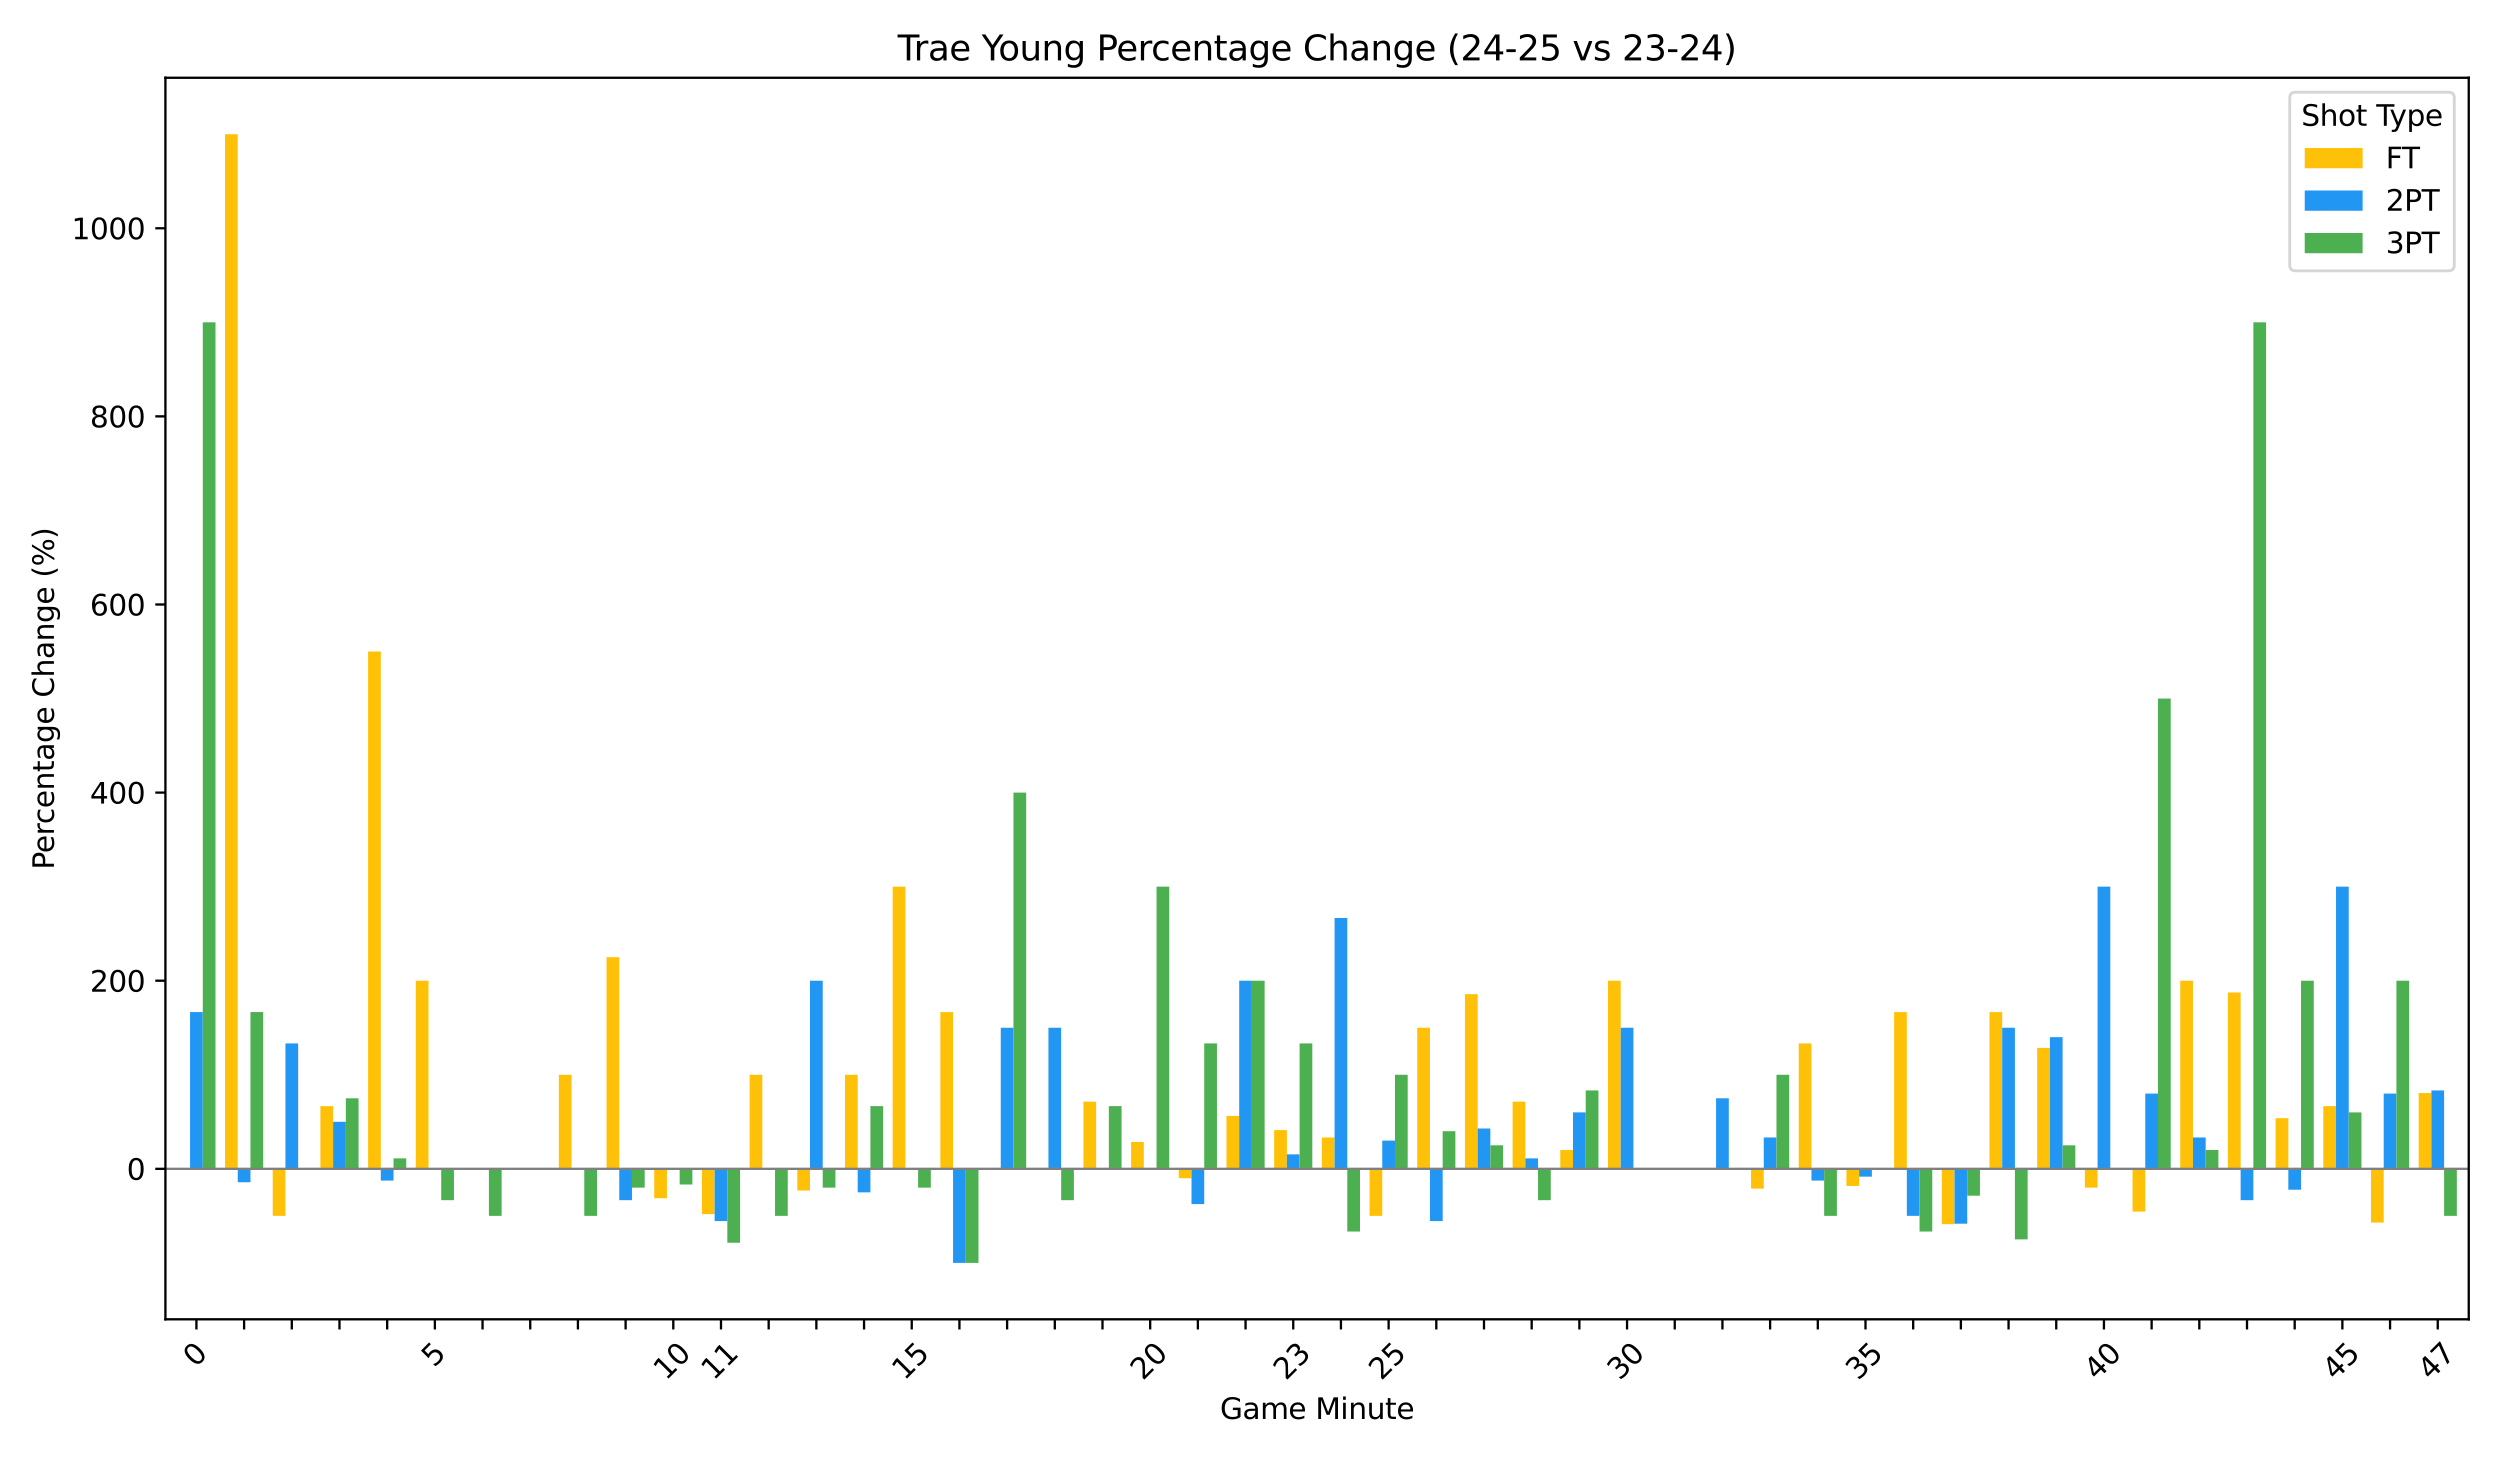 <?xml version="1.0" encoding="utf-8" standalone="no"?>
<!DOCTYPE svg PUBLIC "-//W3C//DTD SVG 1.1//EN"
  "http://www.w3.org/Graphics/SVG/1.1/DTD/svg11.dtd">
<svg xmlns:xlink="http://www.w3.org/1999/xlink" width="864pt" height="504pt" viewBox="0 0 864 504" xmlns="http://www.w3.org/2000/svg" version="1.1">
 <defs>
  <style type="text/css">*{stroke-linejoin: round; stroke-linecap: butt}</style>
 </defs>
 <g id="figure_1">
  <g id="patch_1">
   <path d="M 0 504 
L 864 504 
L 864 0 
L 0 0 
z
" style="fill: #ffffff"/>
  </g>
  <g id="axes_1">
   <g id="patch_2">
    <path d="M 57.17 455.956 
L 853.2 455.956 
L 853.2 26.88 
L 57.17 26.88 
z
" style="fill: #ffffff"/>
   </g>
   <g id="patch_3">
    <path d="M 61.29 403.946 
L 65.685 403.946 
L 65.685 403.946 
L 61.29 403.946 
z
" clip-path="url(#p093d4979a3)" style="fill: #ffc107"/>
   </g>
   <g id="patch_4">
    <path d="M 77.771 403.946 
L 82.166 403.946 
L 82.166 46.383 
L 77.771 46.383 
z
" clip-path="url(#p093d4979a3)" style="fill: #ffc107"/>
   </g>
   <g id="patch_5">
    <path d="M 94.252 403.946 
L 98.647 403.946 
L 98.647 420.199 
L 94.252 420.199 
z
" clip-path="url(#p093d4979a3)" style="fill: #ffc107"/>
   </g>
   <g id="patch_6">
    <path d="M 110.733 403.946 
L 115.128 403.946 
L 115.128 382.276 
L 110.733 382.276 
z
" clip-path="url(#p093d4979a3)" style="fill: #ffc107"/>
   </g>
   <g id="patch_7">
    <path d="M 127.214 403.946 
L 131.609 403.946 
L 131.609 225.165 
L 127.214 225.165 
z
" clip-path="url(#p093d4979a3)" style="fill: #ffc107"/>
   </g>
   <g id="patch_8">
    <path d="M 143.695 403.946 
L 148.09 403.946 
L 148.09 338.935 
L 143.695 338.935 
z
" clip-path="url(#p093d4979a3)" style="fill: #ffc107"/>
   </g>
   <g id="patch_9">
    <path d="M 160.176 403.946 
L 164.571 403.946 
L 164.571 403.946 
L 160.176 403.946 
z
" clip-path="url(#p093d4979a3)" style="fill: #ffc107"/>
   </g>
   <g id="patch_10">
    <path d="M 176.657 403.946 
L 181.052 403.946 
L 181.052 403.946 
L 176.657 403.946 
z
" clip-path="url(#p093d4979a3)" style="fill: #ffc107"/>
   </g>
   <g id="patch_11">
    <path d="M 193.138 403.946 
L 197.533 403.946 
L 197.533 371.441 
L 193.138 371.441 
z
" clip-path="url(#p093d4979a3)" style="fill: #ffc107"/>
   </g>
   <g id="patch_12">
    <path d="M 209.619 403.946 
L 214.014 403.946 
L 214.014 330.809 
L 209.619 330.809 
z
" clip-path="url(#p093d4979a3)" style="fill: #ffc107"/>
   </g>
   <g id="patch_13">
    <path d="M 226.1 403.946 
L 230.495 403.946 
L 230.495 414.104 
L 226.1 414.104 
z
" clip-path="url(#p093d4979a3)" style="fill: #ffc107"/>
   </g>
   <g id="patch_14">
    <path d="M 242.581 403.946 
L 246.976 403.946 
L 246.976 419.597 
L 242.581 419.597 
z
" clip-path="url(#p093d4979a3)" style="fill: #ffc107"/>
   </g>
   <g id="patch_15">
    <path d="M 259.062 403.946 
L 263.457 403.946 
L 263.457 371.441 
L 259.062 371.441 
z
" clip-path="url(#p093d4979a3)" style="fill: #ffc107"/>
   </g>
   <g id="patch_16">
    <path d="M 275.543 403.946 
L 279.938 403.946 
L 279.938 411.448 
L 275.543 411.448 
z
" clip-path="url(#p093d4979a3)" style="fill: #ffc107"/>
   </g>
   <g id="patch_17">
    <path d="M 292.024 403.946 
L 296.418 403.946 
L 296.418 371.441 
L 292.024 371.441 
z
" clip-path="url(#p093d4979a3)" style="fill: #ffc107"/>
   </g>
   <g id="patch_18">
    <path d="M 308.505 403.946 
L 312.899 403.946 
L 312.899 306.429 
L 308.505 306.429 
z
" clip-path="url(#p093d4979a3)" style="fill: #ffc107"/>
   </g>
   <g id="patch_19">
    <path d="M 324.985 403.946 
L 329.38 403.946 
L 329.38 349.77 
L 324.985 349.77 
z
" clip-path="url(#p093d4979a3)" style="fill: #ffc107"/>
   </g>
   <g id="patch_20">
    <path d="M 341.466 403.946 
L 345.861 403.946 
L 345.861 403.946 
L 341.466 403.946 
z
" clip-path="url(#p093d4979a3)" style="fill: #ffc107"/>
   </g>
   <g id="patch_21">
    <path d="M 357.947 403.946 
L 362.342 403.946 
L 362.342 403.946 
L 357.947 403.946 
z
" clip-path="url(#p093d4979a3)" style="fill: #ffc107"/>
   </g>
   <g id="patch_22">
    <path d="M 374.428 403.946 
L 378.823 403.946 
L 378.823 380.728 
L 374.428 380.728 
z
" clip-path="url(#p093d4979a3)" style="fill: #ffc107"/>
   </g>
   <g id="patch_23">
    <path d="M 390.909 403.946 
L 395.304 403.946 
L 395.304 394.659 
L 390.909 394.659 
z
" clip-path="url(#p093d4979a3)" style="fill: #ffc107"/>
   </g>
   <g id="patch_24">
    <path d="M 407.39 403.946 
L 411.785 403.946 
L 411.785 407.197 
L 407.39 407.197 
z
" clip-path="url(#p093d4979a3)" style="fill: #ffc107"/>
   </g>
   <g id="patch_25">
    <path d="M 423.871 403.946 
L 428.266 403.946 
L 428.266 385.662 
L 423.871 385.662 
z
" clip-path="url(#p093d4979a3)" style="fill: #ffc107"/>
   </g>
   <g id="patch_26">
    <path d="M 440.352 403.946 
L 444.747 403.946 
L 444.747 390.562 
L 440.352 390.562 
z
" clip-path="url(#p093d4979a3)" style="fill: #ffc107"/>
   </g>
   <g id="patch_27">
    <path d="M 456.833 403.946 
L 461.228 403.946 
L 461.228 393.111 
L 456.833 393.111 
z
" clip-path="url(#p093d4979a3)" style="fill: #ffc107"/>
   </g>
   <g id="patch_28">
    <path d="M 473.314 403.946 
L 477.709 403.946 
L 477.709 420.199 
L 473.314 420.199 
z
" clip-path="url(#p093d4979a3)" style="fill: #ffc107"/>
   </g>
   <g id="patch_29">
    <path d="M 489.795 403.946 
L 494.19 403.946 
L 494.19 355.188 
L 489.795 355.188 
z
" clip-path="url(#p093d4979a3)" style="fill: #ffc107"/>
   </g>
   <g id="patch_30">
    <path d="M 506.276 403.946 
L 510.671 403.946 
L 510.671 343.579 
L 506.276 343.579 
z
" clip-path="url(#p093d4979a3)" style="fill: #ffc107"/>
   </g>
   <g id="patch_31">
    <path d="M 522.757 403.946 
L 527.152 403.946 
L 527.152 380.728 
L 522.757 380.728 
z
" clip-path="url(#p093d4979a3)" style="fill: #ffc107"/>
   </g>
   <g id="patch_32">
    <path d="M 539.238 403.946 
L 543.633 403.946 
L 543.633 397.445 
L 539.238 397.445 
z
" clip-path="url(#p093d4979a3)" style="fill: #ffc107"/>
   </g>
   <g id="patch_33">
    <path d="M 555.719 403.946 
L 560.114 403.946 
L 560.114 338.935 
L 555.719 338.935 
z
" clip-path="url(#p093d4979a3)" style="fill: #ffc107"/>
   </g>
   <g id="patch_34">
    <path d="M 572.2 403.946 
L 576.595 403.946 
L 576.595 403.946 
L 572.2 403.946 
z
" clip-path="url(#p093d4979a3)" style="fill: #ffc107"/>
   </g>
   <g id="patch_35">
    <path d="M 588.681 403.946 
L 593.076 403.946 
L 593.076 403.946 
L 588.681 403.946 
z
" clip-path="url(#p093d4979a3)" style="fill: #ffc107"/>
   </g>
   <g id="patch_36">
    <path d="M 605.162 403.946 
L 609.557 403.946 
L 609.557 410.79 
L 605.162 410.79 
z
" clip-path="url(#p093d4979a3)" style="fill: #ffc107"/>
   </g>
   <g id="patch_37">
    <path d="M 621.643 403.946 
L 626.038 403.946 
L 626.038 360.605 
L 621.643 360.605 
z
" clip-path="url(#p093d4979a3)" style="fill: #ffc107"/>
   </g>
   <g id="patch_38">
    <path d="M 638.124 403.946 
L 642.518 403.946 
L 642.518 409.857 
L 638.124 409.857 
z
" clip-path="url(#p093d4979a3)" style="fill: #ffc107"/>
   </g>
   <g id="patch_39">
    <path d="M 654.605 403.946 
L 658.999 403.946 
L 658.999 349.77 
L 654.605 349.77 
z
" clip-path="url(#p093d4979a3)" style="fill: #ffc107"/>
   </g>
   <g id="patch_40">
    <path d="M 671.085 403.946 
L 675.48 403.946 
L 675.48 423.067 
L 671.085 423.067 
z
" clip-path="url(#p093d4979a3)" style="fill: #ffc107"/>
   </g>
   <g id="patch_41">
    <path d="M 687.566 403.946 
L 691.961 403.946 
L 691.961 349.77 
L 687.566 349.77 
z
" clip-path="url(#p093d4979a3)" style="fill: #ffc107"/>
   </g>
   <g id="patch_42">
    <path d="M 704.047 403.946 
L 708.442 403.946 
L 708.442 362.153 
L 704.047 362.153 
z
" clip-path="url(#p093d4979a3)" style="fill: #ffc107"/>
   </g>
   <g id="patch_43">
    <path d="M 720.528 403.946 
L 724.923 403.946 
L 724.923 410.448 
L 720.528 410.448 
z
" clip-path="url(#p093d4979a3)" style="fill: #ffc107"/>
   </g>
   <g id="patch_44">
    <path d="M 737.009 403.946 
L 741.404 403.946 
L 741.404 418.722 
L 737.009 418.722 
z
" clip-path="url(#p093d4979a3)" style="fill: #ffc107"/>
   </g>
   <g id="patch_45">
    <path d="M 753.49 403.946 
L 757.885 403.946 
L 757.885 338.935 
L 753.49 338.935 
z
" clip-path="url(#p093d4979a3)" style="fill: #ffc107"/>
   </g>
   <g id="patch_46">
    <path d="M 769.971 403.946 
L 774.366 403.946 
L 774.366 342.998 
L 769.971 342.998 
z
" clip-path="url(#p093d4979a3)" style="fill: #ffc107"/>
   </g>
   <g id="patch_47">
    <path d="M 786.452 403.946 
L 790.847 403.946 
L 790.847 386.443 
L 786.452 386.443 
z
" clip-path="url(#p093d4979a3)" style="fill: #ffc107"/>
   </g>
   <g id="patch_48">
    <path d="M 802.933 403.946 
L 807.328 403.946 
L 807.328 382.276 
L 802.933 382.276 
z
" clip-path="url(#p093d4979a3)" style="fill: #ffc107"/>
   </g>
   <g id="patch_49">
    <path d="M 819.414 403.946 
L 823.809 403.946 
L 823.809 422.521 
L 819.414 422.521 
z
" clip-path="url(#p093d4979a3)" style="fill: #ffc107"/>
   </g>
   <g id="patch_50">
    <path d="M 835.895 403.946 
L 840.29 403.946 
L 840.29 377.761 
L 835.895 377.761 
z
" clip-path="url(#p093d4979a3)" style="fill: #ffc107"/>
   </g>
   <g id="patch_51">
    <path d="M 65.685 403.946 
L 70.08 403.946 
L 70.08 349.77 
L 65.685 349.77 
z
" clip-path="url(#p093d4979a3)" style="fill: #2196f3"/>
   </g>
   <g id="patch_52">
    <path d="M 82.166 403.946 
L 86.561 403.946 
L 86.561 408.59 
L 82.166 408.59 
z
" clip-path="url(#p093d4979a3)" style="fill: #2196f3"/>
   </g>
   <g id="patch_53">
    <path d="M 98.647 403.946 
L 103.042 403.946 
L 103.042 360.605 
L 98.647 360.605 
z
" clip-path="url(#p093d4979a3)" style="fill: #2196f3"/>
   </g>
   <g id="patch_54">
    <path d="M 115.128 403.946 
L 119.523 403.946 
L 119.523 387.694 
L 115.128 387.694 
z
" clip-path="url(#p093d4979a3)" style="fill: #2196f3"/>
   </g>
   <g id="patch_55">
    <path d="M 131.609 403.946 
L 136.004 403.946 
L 136.004 408.01 
L 131.609 408.01 
z
" clip-path="url(#p093d4979a3)" style="fill: #2196f3"/>
   </g>
   <g id="patch_56">
    <path d="M 148.09 403.946 
L 152.485 403.946 
L 152.485 403.946 
L 148.09 403.946 
z
" clip-path="url(#p093d4979a3)" style="fill: #2196f3"/>
   </g>
   <g id="patch_57">
    <path d="M 164.571 403.946 
L 168.966 403.946 
L 168.966 403.946 
L 164.571 403.946 
z
" clip-path="url(#p093d4979a3)" style="fill: #2196f3"/>
   </g>
   <g id="patch_58">
    <path d="M 181.052 403.946 
L 185.447 403.946 
L 185.447 403.946 
L 181.052 403.946 
z
" clip-path="url(#p093d4979a3)" style="fill: #2196f3"/>
   </g>
   <g id="patch_59">
    <path d="M 197.533 403.946 
L 201.928 403.946 
L 201.928 403.946 
L 197.533 403.946 
z
" clip-path="url(#p093d4979a3)" style="fill: #2196f3"/>
   </g>
   <g id="patch_60">
    <path d="M 214.014 403.946 
L 218.409 403.946 
L 218.409 414.782 
L 214.014 414.782 
z
" clip-path="url(#p093d4979a3)" style="fill: #2196f3"/>
   </g>
   <g id="patch_61">
    <path d="M 230.495 403.946 
L 234.89 403.946 
L 234.89 403.946 
L 230.495 403.946 
z
" clip-path="url(#p093d4979a3)" style="fill: #2196f3"/>
   </g>
   <g id="patch_62">
    <path d="M 246.976 403.946 
L 251.371 403.946 
L 251.371 422.005 
L 246.976 422.005 
z
" clip-path="url(#p093d4979a3)" style="fill: #2196f3"/>
   </g>
   <g id="patch_63">
    <path d="M 263.457 403.946 
L 267.852 403.946 
L 267.852 403.946 
L 263.457 403.946 
z
" clip-path="url(#p093d4979a3)" style="fill: #2196f3"/>
   </g>
   <g id="patch_64">
    <path d="M 279.938 403.946 
L 284.332 403.946 
L 284.332 338.935 
L 279.938 338.935 
z
" clip-path="url(#p093d4979a3)" style="fill: #2196f3"/>
   </g>
   <g id="patch_65">
    <path d="M 296.418 403.946 
L 300.813 403.946 
L 300.813 412.073 
L 296.418 412.073 
z
" clip-path="url(#p093d4979a3)" style="fill: #2196f3"/>
   </g>
   <g id="patch_66">
    <path d="M 312.899 403.946 
L 317.294 403.946 
L 317.294 403.946 
L 312.899 403.946 
z
" clip-path="url(#p093d4979a3)" style="fill: #2196f3"/>
   </g>
   <g id="patch_67">
    <path d="M 329.38 403.946 
L 333.775 403.946 
L 333.775 436.452 
L 329.38 436.452 
z
" clip-path="url(#p093d4979a3)" style="fill: #2196f3"/>
   </g>
   <g id="patch_68">
    <path d="M 345.861 403.946 
L 350.256 403.946 
L 350.256 355.188 
L 345.861 355.188 
z
" clip-path="url(#p093d4979a3)" style="fill: #2196f3"/>
   </g>
   <g id="patch_69">
    <path d="M 362.342 403.946 
L 366.737 403.946 
L 366.737 355.188 
L 362.342 355.188 
z
" clip-path="url(#p093d4979a3)" style="fill: #2196f3"/>
   </g>
   <g id="patch_70">
    <path d="M 378.823 403.946 
L 383.218 403.946 
L 383.218 403.946 
L 378.823 403.946 
z
" clip-path="url(#p093d4979a3)" style="fill: #2196f3"/>
   </g>
   <g id="patch_71">
    <path d="M 395.304 403.946 
L 399.699 403.946 
L 399.699 403.946 
L 395.304 403.946 
z
" clip-path="url(#p093d4979a3)" style="fill: #2196f3"/>
   </g>
   <g id="patch_72">
    <path d="M 411.785 403.946 
L 416.18 403.946 
L 416.18 416.136 
L 411.785 416.136 
z
" clip-path="url(#p093d4979a3)" style="fill: #2196f3"/>
   </g>
   <g id="patch_73">
    <path d="M 428.266 403.946 
L 432.661 403.946 
L 432.661 338.935 
L 428.266 338.935 
z
" clip-path="url(#p093d4979a3)" style="fill: #2196f3"/>
   </g>
   <g id="patch_74">
    <path d="M 444.747 403.946 
L 449.142 403.946 
L 449.142 398.946 
L 444.747 398.946 
z
" clip-path="url(#p093d4979a3)" style="fill: #2196f3"/>
   </g>
   <g id="patch_75">
    <path d="M 461.228 403.946 
L 465.623 403.946 
L 465.623 317.264 
L 461.228 317.264 
z
" clip-path="url(#p093d4979a3)" style="fill: #2196f3"/>
   </g>
   <g id="patch_76">
    <path d="M 477.709 403.946 
L 482.104 403.946 
L 482.104 394.195 
L 477.709 394.195 
z
" clip-path="url(#p093d4979a3)" style="fill: #2196f3"/>
   </g>
   <g id="patch_77">
    <path d="M 494.19 403.946 
L 498.585 403.946 
L 498.585 422.005 
L 494.19 422.005 
z
" clip-path="url(#p093d4979a3)" style="fill: #2196f3"/>
   </g>
   <g id="patch_78">
    <path d="M 510.671 403.946 
L 515.066 403.946 
L 515.066 390.015 
L 510.671 390.015 
z
" clip-path="url(#p093d4979a3)" style="fill: #2196f3"/>
   </g>
   <g id="patch_79">
    <path d="M 527.152 403.946 
L 531.547 403.946 
L 531.547 400.335 
L 527.152 400.335 
z
" clip-path="url(#p093d4979a3)" style="fill: #2196f3"/>
   </g>
   <g id="patch_80">
    <path d="M 543.633 403.946 
L 548.028 403.946 
L 548.028 384.443 
L 543.633 384.443 
z
" clip-path="url(#p093d4979a3)" style="fill: #2196f3"/>
   </g>
   <g id="patch_81">
    <path d="M 560.114 403.946 
L 564.509 403.946 
L 564.509 355.188 
L 560.114 355.188 
z
" clip-path="url(#p093d4979a3)" style="fill: #2196f3"/>
   </g>
   <g id="patch_82">
    <path d="M 576.595 403.946 
L 580.99 403.946 
L 580.99 403.946 
L 576.595 403.946 
z
" clip-path="url(#p093d4979a3)" style="fill: #2196f3"/>
   </g>
   <g id="patch_83">
    <path d="M 593.076 403.946 
L 597.471 403.946 
L 597.471 379.567 
L 593.076 379.567 
z
" clip-path="url(#p093d4979a3)" style="fill: #2196f3"/>
   </g>
   <g id="patch_84">
    <path d="M 609.557 403.946 
L 613.952 403.946 
L 613.952 393.111 
L 609.557 393.111 
z
" clip-path="url(#p093d4979a3)" style="fill: #2196f3"/>
   </g>
   <g id="patch_85">
    <path d="M 626.038 403.946 
L 630.432 403.946 
L 630.432 408.01 
L 626.038 408.01 
z
" clip-path="url(#p093d4979a3)" style="fill: #2196f3"/>
   </g>
   <g id="patch_86">
    <path d="M 642.518 403.946 
L 646.913 403.946 
L 646.913 406.655 
L 642.518 406.655 
z
" clip-path="url(#p093d4979a3)" style="fill: #2196f3"/>
   </g>
   <g id="patch_87">
    <path d="M 658.999 403.946 
L 663.394 403.946 
L 663.394 420.199 
L 658.999 420.199 
z
" clip-path="url(#p093d4979a3)" style="fill: #2196f3"/>
   </g>
   <g id="patch_88">
    <path d="M 675.48 403.946 
L 679.875 403.946 
L 679.875 422.908 
L 675.48 422.908 
z
" clip-path="url(#p093d4979a3)" style="fill: #2196f3"/>
   </g>
   <g id="patch_89">
    <path d="M 691.961 403.946 
L 696.356 403.946 
L 696.356 355.188 
L 691.961 355.188 
z
" clip-path="url(#p093d4979a3)" style="fill: #2196f3"/>
   </g>
   <g id="patch_90">
    <path d="M 708.442 403.946 
L 712.837 403.946 
L 712.837 358.438 
L 708.442 358.438 
z
" clip-path="url(#p093d4979a3)" style="fill: #2196f3"/>
   </g>
   <g id="patch_91">
    <path d="M 724.923 403.946 
L 729.318 403.946 
L 729.318 306.429 
L 724.923 306.429 
z
" clip-path="url(#p093d4979a3)" style="fill: #2196f3"/>
   </g>
   <g id="patch_92">
    <path d="M 741.404 403.946 
L 745.799 403.946 
L 745.799 377.942 
L 741.404 377.942 
z
" clip-path="url(#p093d4979a3)" style="fill: #2196f3"/>
   </g>
   <g id="patch_93">
    <path d="M 757.885 403.946 
L 762.28 403.946 
L 762.28 393.111 
L 757.885 393.111 
z
" clip-path="url(#p093d4979a3)" style="fill: #2196f3"/>
   </g>
   <g id="patch_94">
    <path d="M 774.366 403.946 
L 778.761 403.946 
L 778.761 414.782 
L 774.366 414.782 
z
" clip-path="url(#p093d4979a3)" style="fill: #2196f3"/>
   </g>
   <g id="patch_95">
    <path d="M 790.847 403.946 
L 795.242 403.946 
L 795.242 411.17 
L 790.847 411.17 
z
" clip-path="url(#p093d4979a3)" style="fill: #2196f3"/>
   </g>
   <g id="patch_96">
    <path d="M 807.328 403.946 
L 811.723 403.946 
L 811.723 306.429 
L 807.328 306.429 
z
" clip-path="url(#p093d4979a3)" style="fill: #2196f3"/>
   </g>
   <g id="patch_97">
    <path d="M 823.809 403.946 
L 828.204 403.946 
L 828.204 377.942 
L 823.809 377.942 
z
" clip-path="url(#p093d4979a3)" style="fill: #2196f3"/>
   </g>
   <g id="patch_98">
    <path d="M 840.29 403.946 
L 844.685 403.946 
L 844.685 376.858 
L 840.29 376.858 
z
" clip-path="url(#p093d4979a3)" style="fill: #2196f3"/>
   </g>
   <g id="patch_99">
    <path d="M 70.08 403.946 
L 74.475 403.946 
L 74.475 111.395 
L 70.08 111.395 
z
" clip-path="url(#p093d4979a3)" style="fill: #4caf50"/>
   </g>
   <g id="patch_100">
    <path d="M 86.561 403.946 
L 90.956 403.946 
L 90.956 349.77 
L 86.561 349.77 
z
" clip-path="url(#p093d4979a3)" style="fill: #4caf50"/>
   </g>
   <g id="patch_101">
    <path d="M 103.042 403.946 
L 107.437 403.946 
L 107.437 403.946 
L 103.042 403.946 
z
" clip-path="url(#p093d4979a3)" style="fill: #4caf50"/>
   </g>
   <g id="patch_102">
    <path d="M 119.523 403.946 
L 123.918 403.946 
L 123.918 379.567 
L 119.523 379.567 
z
" clip-path="url(#p093d4979a3)" style="fill: #4caf50"/>
   </g>
   <g id="patch_103">
    <path d="M 136.004 403.946 
L 140.399 403.946 
L 140.399 400.335 
L 136.004 400.335 
z
" clip-path="url(#p093d4979a3)" style="fill: #4caf50"/>
   </g>
   <g id="patch_104">
    <path d="M 152.485 403.946 
L 156.88 403.946 
L 156.88 414.782 
L 152.485 414.782 
z
" clip-path="url(#p093d4979a3)" style="fill: #4caf50"/>
   </g>
   <g id="patch_105">
    <path d="M 168.966 403.946 
L 173.361 403.946 
L 173.361 420.199 
L 168.966 420.199 
z
" clip-path="url(#p093d4979a3)" style="fill: #4caf50"/>
   </g>
   <g id="patch_106">
    <path d="M 185.447 403.946 
L 189.842 403.946 
L 189.842 403.946 
L 185.447 403.946 
z
" clip-path="url(#p093d4979a3)" style="fill: #4caf50"/>
   </g>
   <g id="patch_107">
    <path d="M 201.928 403.946 
L 206.323 403.946 
L 206.323 420.199 
L 201.928 420.199 
z
" clip-path="url(#p093d4979a3)" style="fill: #4caf50"/>
   </g>
   <g id="patch_108">
    <path d="M 218.409 403.946 
L 222.804 403.946 
L 222.804 410.448 
L 218.409 410.448 
z
" clip-path="url(#p093d4979a3)" style="fill: #4caf50"/>
   </g>
   <g id="patch_109">
    <path d="M 234.89 403.946 
L 239.285 403.946 
L 239.285 409.364 
L 234.89 409.364 
z
" clip-path="url(#p093d4979a3)" style="fill: #4caf50"/>
   </g>
   <g id="patch_110">
    <path d="M 251.371 403.946 
L 255.765 403.946 
L 255.765 429.487 
L 251.371 429.487 
z
" clip-path="url(#p093d4979a3)" style="fill: #4caf50"/>
   </g>
   <g id="patch_111">
    <path d="M 267.852 403.946 
L 272.246 403.946 
L 272.246 420.199 
L 267.852 420.199 
z
" clip-path="url(#p093d4979a3)" style="fill: #4caf50"/>
   </g>
   <g id="patch_112">
    <path d="M 284.332 403.946 
L 288.727 403.946 
L 288.727 410.448 
L 284.332 410.448 
z
" clip-path="url(#p093d4979a3)" style="fill: #4caf50"/>
   </g>
   <g id="patch_113">
    <path d="M 300.813 403.946 
L 305.208 403.946 
L 305.208 382.276 
L 300.813 382.276 
z
" clip-path="url(#p093d4979a3)" style="fill: #4caf50"/>
   </g>
   <g id="patch_114">
    <path d="M 317.294 403.946 
L 321.689 403.946 
L 321.689 410.448 
L 317.294 410.448 
z
" clip-path="url(#p093d4979a3)" style="fill: #4caf50"/>
   </g>
   <g id="patch_115">
    <path d="M 333.775 403.946 
L 338.17 403.946 
L 338.17 436.452 
L 333.775 436.452 
z
" clip-path="url(#p093d4979a3)" style="fill: #4caf50"/>
   </g>
   <g id="patch_116">
    <path d="M 350.256 403.946 
L 354.651 403.946 
L 354.651 273.923 
L 350.256 273.923 
z
" clip-path="url(#p093d4979a3)" style="fill: #4caf50"/>
   </g>
   <g id="patch_117">
    <path d="M 366.737 403.946 
L 371.132 403.946 
L 371.132 414.782 
L 366.737 414.782 
z
" clip-path="url(#p093d4979a3)" style="fill: #4caf50"/>
   </g>
   <g id="patch_118">
    <path d="M 383.218 403.946 
L 387.613 403.946 
L 387.613 382.276 
L 383.218 382.276 
z
" clip-path="url(#p093d4979a3)" style="fill: #4caf50"/>
   </g>
   <g id="patch_119">
    <path d="M 399.699 403.946 
L 404.094 403.946 
L 404.094 306.429 
L 399.699 306.429 
z
" clip-path="url(#p093d4979a3)" style="fill: #4caf50"/>
   </g>
   <g id="patch_120">
    <path d="M 416.18 403.946 
L 420.575 403.946 
L 420.575 360.605 
L 416.18 360.605 
z
" clip-path="url(#p093d4979a3)" style="fill: #4caf50"/>
   </g>
   <g id="patch_121">
    <path d="M 432.661 403.946 
L 437.056 403.946 
L 437.056 338.935 
L 432.661 338.935 
z
" clip-path="url(#p093d4979a3)" style="fill: #4caf50"/>
   </g>
   <g id="patch_122">
    <path d="M 449.142 403.946 
L 453.537 403.946 
L 453.537 360.605 
L 449.142 360.605 
z
" clip-path="url(#p093d4979a3)" style="fill: #4caf50"/>
   </g>
   <g id="patch_123">
    <path d="M 465.623 403.946 
L 470.018 403.946 
L 470.018 425.617 
L 465.623 425.617 
z
" clip-path="url(#p093d4979a3)" style="fill: #4caf50"/>
   </g>
   <g id="patch_124">
    <path d="M 482.104 403.946 
L 486.499 403.946 
L 486.499 371.441 
L 482.104 371.441 
z
" clip-path="url(#p093d4979a3)" style="fill: #4caf50"/>
   </g>
   <g id="patch_125">
    <path d="M 498.585 403.946 
L 502.98 403.946 
L 502.98 390.944 
L 498.585 390.944 
z
" clip-path="url(#p093d4979a3)" style="fill: #4caf50"/>
   </g>
   <g id="patch_126">
    <path d="M 515.066 403.946 
L 519.461 403.946 
L 519.461 395.82 
L 515.066 395.82 
z
" clip-path="url(#p093d4979a3)" style="fill: #4caf50"/>
   </g>
   <g id="patch_127">
    <path d="M 531.547 403.946 
L 535.942 403.946 
L 535.942 414.782 
L 531.547 414.782 
z
" clip-path="url(#p093d4979a3)" style="fill: #4caf50"/>
   </g>
   <g id="patch_128">
    <path d="M 548.028 403.946 
L 552.423 403.946 
L 552.423 376.858 
L 548.028 376.858 
z
" clip-path="url(#p093d4979a3)" style="fill: #4caf50"/>
   </g>
   <g id="patch_129">
    <path d="M 564.509 403.946 
L 568.904 403.946 
L 568.904 403.946 
L 564.509 403.946 
z
" clip-path="url(#p093d4979a3)" style="fill: #4caf50"/>
   </g>
   <g id="patch_130">
    <path d="M 580.99 403.946 
L 585.385 403.946 
L 585.385 403.946 
L 580.99 403.946 
z
" clip-path="url(#p093d4979a3)" style="fill: #4caf50"/>
   </g>
   <g id="patch_131">
    <path d="M 597.471 403.946 
L 601.865 403.946 
L 601.865 403.946 
L 597.471 403.946 
z
" clip-path="url(#p093d4979a3)" style="fill: #4caf50"/>
   </g>
   <g id="patch_132">
    <path d="M 613.952 403.946 
L 618.346 403.946 
L 618.346 371.441 
L 613.952 371.441 
z
" clip-path="url(#p093d4979a3)" style="fill: #4caf50"/>
   </g>
   <g id="patch_133">
    <path d="M 630.432 403.946 
L 634.827 403.946 
L 634.827 420.199 
L 630.432 420.199 
z
" clip-path="url(#p093d4979a3)" style="fill: #4caf50"/>
   </g>
   <g id="patch_134">
    <path d="M 646.913 403.946 
L 651.308 403.946 
L 651.308 403.946 
L 646.913 403.946 
z
" clip-path="url(#p093d4979a3)" style="fill: #4caf50"/>
   </g>
   <g id="patch_135">
    <path d="M 663.394 403.946 
L 667.789 403.946 
L 667.789 425.617 
L 663.394 425.617 
z
" clip-path="url(#p093d4979a3)" style="fill: #4caf50"/>
   </g>
   <g id="patch_136">
    <path d="M 679.875 403.946 
L 684.27 403.946 
L 684.27 413.234 
L 679.875 413.234 
z
" clip-path="url(#p093d4979a3)" style="fill: #4caf50"/>
   </g>
   <g id="patch_137">
    <path d="M 696.356 403.946 
L 700.751 403.946 
L 700.751 428.326 
L 696.356 428.326 
z
" clip-path="url(#p093d4979a3)" style="fill: #4caf50"/>
   </g>
   <g id="patch_138">
    <path d="M 712.837 403.946 
L 717.232 403.946 
L 717.232 395.82 
L 712.837 395.82 
z
" clip-path="url(#p093d4979a3)" style="fill: #4caf50"/>
   </g>
   <g id="patch_139">
    <path d="M 729.318 403.946 
L 733.713 403.946 
L 733.713 403.946 
L 729.318 403.946 
z
" clip-path="url(#p093d4979a3)" style="fill: #4caf50"/>
   </g>
   <g id="patch_140">
    <path d="M 745.799 403.946 
L 750.194 403.946 
L 750.194 241.418 
L 745.799 241.418 
z
" clip-path="url(#p093d4979a3)" style="fill: #4caf50"/>
   </g>
   <g id="patch_141">
    <path d="M 762.28 403.946 
L 766.675 403.946 
L 766.675 397.445 
L 762.28 397.445 
z
" clip-path="url(#p093d4979a3)" style="fill: #4caf50"/>
   </g>
   <g id="patch_142">
    <path d="M 778.761 403.946 
L 783.156 403.946 
L 783.156 111.395 
L 778.761 111.395 
z
" clip-path="url(#p093d4979a3)" style="fill: #4caf50"/>
   </g>
   <g id="patch_143">
    <path d="M 795.242 403.946 
L 799.637 403.946 
L 799.637 338.935 
L 795.242 338.935 
z
" clip-path="url(#p093d4979a3)" style="fill: #4caf50"/>
   </g>
   <g id="patch_144">
    <path d="M 811.723 403.946 
L 816.118 403.946 
L 816.118 384.443 
L 811.723 384.443 
z
" clip-path="url(#p093d4979a3)" style="fill: #4caf50"/>
   </g>
   <g id="patch_145">
    <path d="M 828.204 403.946 
L 832.599 403.946 
L 832.599 338.935 
L 828.204 338.935 
z
" clip-path="url(#p093d4979a3)" style="fill: #4caf50"/>
   </g>
   <g id="patch_146">
    <path d="M 844.685 403.946 
L 849.08 403.946 
L 849.08 420.199 
L 844.685 420.199 
z
" clip-path="url(#p093d4979a3)" style="fill: #4caf50"/>
   </g>
   <g id="matplotlib.axis_1">
    <g id="xtick_1">
     <g id="line2d_1">
      <defs>
       <path id="meaaddd4c9f" d="M 0 0 
L 0 3.5 
" style="stroke: #000000; stroke-width: 0.8"/>
      </defs>
      <g>
       <use xlink:href="#meaaddd4c9f" x="67.883" y="455.956" style="stroke: #000000; stroke-width: 0.8"/>
      </g>
     </g>
     <g id="text_1">
      <!-- 0 -->
      <g transform="translate(67.584 472.827) rotate(-45) scale(0.1 -0.1)">
       <defs>
        <path id="DejaVuSans-30" d="M 2034 4250 
Q 1547 4250 1301 3770 
Q 1056 3291 1056 2328 
Q 1056 1369 1301 889 
Q 1547 409 2034 409 
Q 2525 409 2770 889 
Q 3016 1369 3016 2328 
Q 3016 3291 2770 3770 
Q 2525 4250 2034 4250 
z
M 2034 4750 
Q 2819 4750 3233 4129 
Q 3647 3509 3647 2328 
Q 3647 1150 3233 529 
Q 2819 -91 2034 -91 
Q 1250 -91 836 529 
Q 422 1150 422 2328 
Q 422 3509 836 4129 
Q 1250 4750 2034 4750 
z
" transform="scale(0.016)"/>
       </defs>
       <use xlink:href="#DejaVuSans-30"/>
      </g>
     </g>
    </g>
    <g id="xtick_2">
     <g id="line2d_2">
      <g>
       <use xlink:href="#meaaddd4c9f" x="84.364" y="455.956" style="stroke: #000000; stroke-width: 0.8"/>
      </g>
     </g>
    </g>
    <g id="xtick_3">
     <g id="line2d_3">
      <g>
       <use xlink:href="#meaaddd4c9f" x="100.845" y="455.956" style="stroke: #000000; stroke-width: 0.8"/>
      </g>
     </g>
    </g>
    <g id="xtick_4">
     <g id="line2d_4">
      <g>
       <use xlink:href="#meaaddd4c9f" x="117.325" y="455.956" style="stroke: #000000; stroke-width: 0.8"/>
      </g>
     </g>
    </g>
    <g id="xtick_5">
     <g id="line2d_5">
      <g>
       <use xlink:href="#meaaddd4c9f" x="133.806" y="455.956" style="stroke: #000000; stroke-width: 0.8"/>
      </g>
     </g>
    </g>
    <g id="xtick_6">
     <g id="line2d_6">
      <g>
       <use xlink:href="#meaaddd4c9f" x="150.287" y="455.956" style="stroke: #000000; stroke-width: 0.8"/>
      </g>
     </g>
     <g id="text_2">
      <!-- 5 -->
      <g transform="translate(149.989 472.827) rotate(-45) scale(0.1 -0.1)">
       <defs>
        <path id="DejaVuSans-35" d="M 691 4666 
L 3169 4666 
L 3169 4134 
L 1269 4134 
L 1269 2991 
Q 1406 3038 1543 3061 
Q 1681 3084 1819 3084 
Q 2600 3084 3056 2656 
Q 3513 2228 3513 1497 
Q 3513 744 3044 326 
Q 2575 -91 1722 -91 
Q 1428 -91 1123 -41 
Q 819 9 494 109 
L 494 744 
Q 775 591 1075 516 
Q 1375 441 1709 441 
Q 2250 441 2565 725 
Q 2881 1009 2881 1497 
Q 2881 1984 2565 2268 
Q 2250 2553 1709 2553 
Q 1456 2553 1204 2497 
Q 953 2441 691 2322 
L 691 4666 
z
" transform="scale(0.016)"/>
       </defs>
       <use xlink:href="#DejaVuSans-35"/>
      </g>
     </g>
    </g>
    <g id="xtick_7">
     <g id="line2d_7">
      <g>
       <use xlink:href="#meaaddd4c9f" x="166.768" y="455.956" style="stroke: #000000; stroke-width: 0.8"/>
      </g>
     </g>
    </g>
    <g id="xtick_8">
     <g id="line2d_8">
      <g>
       <use xlink:href="#meaaddd4c9f" x="183.249" y="455.956" style="stroke: #000000; stroke-width: 0.8"/>
      </g>
     </g>
    </g>
    <g id="xtick_9">
     <g id="line2d_9">
      <g>
       <use xlink:href="#meaaddd4c9f" x="199.73" y="455.956" style="stroke: #000000; stroke-width: 0.8"/>
      </g>
     </g>
    </g>
    <g id="xtick_10">
     <g id="line2d_10">
      <g>
       <use xlink:href="#meaaddd4c9f" x="216.211" y="455.956" style="stroke: #000000; stroke-width: 0.8"/>
      </g>
     </g>
    </g>
    <g id="xtick_11">
     <g id="line2d_11">
      <g>
       <use xlink:href="#meaaddd4c9f" x="232.692" y="455.956" style="stroke: #000000; stroke-width: 0.8"/>
      </g>
     </g>
     <g id="text_3">
      <!-- 10 -->
      <g transform="translate(230.144 477.326) rotate(-45) scale(0.1 -0.1)">
       <defs>
        <path id="DejaVuSans-31" d="M 794 531 
L 1825 531 
L 1825 4091 
L 703 3866 
L 703 4441 
L 1819 4666 
L 2450 4666 
L 2450 531 
L 3481 531 
L 3481 0 
L 794 0 
L 794 531 
z
" transform="scale(0.016)"/>
       </defs>
       <use xlink:href="#DejaVuSans-31"/>
       <use xlink:href="#DejaVuSans-30" transform="translate(63.623 0)"/>
      </g>
     </g>
    </g>
    <g id="xtick_12">
     <g id="line2d_12">
      <g>
       <use xlink:href="#meaaddd4c9f" x="249.173" y="455.956" style="stroke: #000000; stroke-width: 0.8"/>
      </g>
     </g>
     <g id="text_4">
      <!-- 11 -->
      <g transform="translate(246.625 477.326) rotate(-45) scale(0.1 -0.1)">
       <use xlink:href="#DejaVuSans-31"/>
       <use xlink:href="#DejaVuSans-31" transform="translate(63.623 0)"/>
      </g>
     </g>
    </g>
    <g id="xtick_13">
     <g id="line2d_13">
      <g>
       <use xlink:href="#meaaddd4c9f" x="265.654" y="455.956" style="stroke: #000000; stroke-width: 0.8"/>
      </g>
     </g>
    </g>
    <g id="xtick_14">
     <g id="line2d_14">
      <g>
       <use xlink:href="#meaaddd4c9f" x="282.135" y="455.956" style="stroke: #000000; stroke-width: 0.8"/>
      </g>
     </g>
    </g>
    <g id="xtick_15">
     <g id="line2d_15">
      <g>
       <use xlink:href="#meaaddd4c9f" x="298.616" y="455.956" style="stroke: #000000; stroke-width: 0.8"/>
      </g>
     </g>
    </g>
    <g id="xtick_16">
     <g id="line2d_16">
      <g>
       <use xlink:href="#meaaddd4c9f" x="315.097" y="455.956" style="stroke: #000000; stroke-width: 0.8"/>
      </g>
     </g>
     <g id="text_5">
      <!-- 15 -->
      <g transform="translate(312.549 477.326) rotate(-45) scale(0.1 -0.1)">
       <use xlink:href="#DejaVuSans-31"/>
       <use xlink:href="#DejaVuSans-35" transform="translate(63.623 0)"/>
      </g>
     </g>
    </g>
    <g id="xtick_17">
     <g id="line2d_17">
      <g>
       <use xlink:href="#meaaddd4c9f" x="331.578" y="455.956" style="stroke: #000000; stroke-width: 0.8"/>
      </g>
     </g>
    </g>
    <g id="xtick_18">
     <g id="line2d_18">
      <g>
       <use xlink:href="#meaaddd4c9f" x="348.059" y="455.956" style="stroke: #000000; stroke-width: 0.8"/>
      </g>
     </g>
    </g>
    <g id="xtick_19">
     <g id="line2d_19">
      <g>
       <use xlink:href="#meaaddd4c9f" x="364.54" y="455.956" style="stroke: #000000; stroke-width: 0.8"/>
      </g>
     </g>
    </g>
    <g id="xtick_20">
     <g id="line2d_20">
      <g>
       <use xlink:href="#meaaddd4c9f" x="381.021" y="455.956" style="stroke: #000000; stroke-width: 0.8"/>
      </g>
     </g>
    </g>
    <g id="xtick_21">
     <g id="line2d_21">
      <g>
       <use xlink:href="#meaaddd4c9f" x="397.502" y="455.956" style="stroke: #000000; stroke-width: 0.8"/>
      </g>
     </g>
     <g id="text_6">
      <!-- 20 -->
      <g transform="translate(394.954 477.326) rotate(-45) scale(0.1 -0.1)">
       <defs>
        <path id="DejaVuSans-32" d="M 1228 531 
L 3431 531 
L 3431 0 
L 469 0 
L 469 531 
Q 828 903 1448 1529 
Q 2069 2156 2228 2338 
Q 2531 2678 2651 2914 
Q 2772 3150 2772 3378 
Q 2772 3750 2511 3984 
Q 2250 4219 1831 4219 
Q 1534 4219 1204 4116 
Q 875 4013 500 3803 
L 500 4441 
Q 881 4594 1212 4672 
Q 1544 4750 1819 4750 
Q 2544 4750 2975 4387 
Q 3406 4025 3406 3419 
Q 3406 3131 3298 2873 
Q 3191 2616 2906 2266 
Q 2828 2175 2409 1742 
Q 1991 1309 1228 531 
z
" transform="scale(0.016)"/>
       </defs>
       <use xlink:href="#DejaVuSans-32"/>
       <use xlink:href="#DejaVuSans-30" transform="translate(63.623 0)"/>
      </g>
     </g>
    </g>
    <g id="xtick_22">
     <g id="line2d_22">
      <g>
       <use xlink:href="#meaaddd4c9f" x="413.983" y="455.956" style="stroke: #000000; stroke-width: 0.8"/>
      </g>
     </g>
    </g>
    <g id="xtick_23">
     <g id="line2d_23">
      <g>
       <use xlink:href="#meaaddd4c9f" x="430.464" y="455.956" style="stroke: #000000; stroke-width: 0.8"/>
      </g>
     </g>
    </g>
    <g id="xtick_24">
     <g id="line2d_24">
      <g>
       <use xlink:href="#meaaddd4c9f" x="446.945" y="455.956" style="stroke: #000000; stroke-width: 0.8"/>
      </g>
     </g>
     <g id="text_7">
      <!-- 23 -->
      <g transform="translate(444.397 477.326) rotate(-45) scale(0.1 -0.1)">
       <defs>
        <path id="DejaVuSans-33" d="M 2597 2516 
Q 3050 2419 3304 2112 
Q 3559 1806 3559 1356 
Q 3559 666 3084 287 
Q 2609 -91 1734 -91 
Q 1441 -91 1130 -33 
Q 819 25 488 141 
L 488 750 
Q 750 597 1062 519 
Q 1375 441 1716 441 
Q 2309 441 2620 675 
Q 2931 909 2931 1356 
Q 2931 1769 2642 2001 
Q 2353 2234 1838 2234 
L 1294 2234 
L 1294 2753 
L 1863 2753 
Q 2328 2753 2575 2939 
Q 2822 3125 2822 3475 
Q 2822 3834 2567 4026 
Q 2313 4219 1838 4219 
Q 1578 4219 1281 4162 
Q 984 4106 628 3988 
L 628 4550 
Q 988 4650 1302 4700 
Q 1616 4750 1894 4750 
Q 2613 4750 3031 4423 
Q 3450 4097 3450 3541 
Q 3450 3153 3228 2886 
Q 3006 2619 2597 2516 
z
" transform="scale(0.016)"/>
       </defs>
       <use xlink:href="#DejaVuSans-32"/>
       <use xlink:href="#DejaVuSans-33" transform="translate(63.623 0)"/>
      </g>
     </g>
    </g>
    <g id="xtick_25">
     <g id="line2d_25">
      <g>
       <use xlink:href="#meaaddd4c9f" x="463.425" y="455.956" style="stroke: #000000; stroke-width: 0.8"/>
      </g>
     </g>
    </g>
    <g id="xtick_26">
     <g id="line2d_26">
      <g>
       <use xlink:href="#meaaddd4c9f" x="479.906" y="455.956" style="stroke: #000000; stroke-width: 0.8"/>
      </g>
     </g>
     <g id="text_8">
      <!-- 25 -->
      <g transform="translate(477.359 477.326) rotate(-45) scale(0.1 -0.1)">
       <use xlink:href="#DejaVuSans-32"/>
       <use xlink:href="#DejaVuSans-35" transform="translate(63.623 0)"/>
      </g>
     </g>
    </g>
    <g id="xtick_27">
     <g id="line2d_27">
      <g>
       <use xlink:href="#meaaddd4c9f" x="496.387" y="455.956" style="stroke: #000000; stroke-width: 0.8"/>
      </g>
     </g>
    </g>
    <g id="xtick_28">
     <g id="line2d_28">
      <g>
       <use xlink:href="#meaaddd4c9f" x="512.868" y="455.956" style="stroke: #000000; stroke-width: 0.8"/>
      </g>
     </g>
    </g>
    <g id="xtick_29">
     <g id="line2d_29">
      <g>
       <use xlink:href="#meaaddd4c9f" x="529.349" y="455.956" style="stroke: #000000; stroke-width: 0.8"/>
      </g>
     </g>
    </g>
    <g id="xtick_30">
     <g id="line2d_30">
      <g>
       <use xlink:href="#meaaddd4c9f" x="545.83" y="455.956" style="stroke: #000000; stroke-width: 0.8"/>
      </g>
     </g>
    </g>
    <g id="xtick_31">
     <g id="line2d_31">
      <g>
       <use xlink:href="#meaaddd4c9f" x="562.311" y="455.956" style="stroke: #000000; stroke-width: 0.8"/>
      </g>
     </g>
     <g id="text_9">
      <!-- 30 -->
      <g transform="translate(559.763 477.326) rotate(-45) scale(0.1 -0.1)">
       <use xlink:href="#DejaVuSans-33"/>
       <use xlink:href="#DejaVuSans-30" transform="translate(63.623 0)"/>
      </g>
     </g>
    </g>
    <g id="xtick_32">
     <g id="line2d_32">
      <g>
       <use xlink:href="#meaaddd4c9f" x="578.792" y="455.956" style="stroke: #000000; stroke-width: 0.8"/>
      </g>
     </g>
    </g>
    <g id="xtick_33">
     <g id="line2d_33">
      <g>
       <use xlink:href="#meaaddd4c9f" x="595.273" y="455.956" style="stroke: #000000; stroke-width: 0.8"/>
      </g>
     </g>
    </g>
    <g id="xtick_34">
     <g id="line2d_34">
      <g>
       <use xlink:href="#meaaddd4c9f" x="611.754" y="455.956" style="stroke: #000000; stroke-width: 0.8"/>
      </g>
     </g>
    </g>
    <g id="xtick_35">
     <g id="line2d_35">
      <g>
       <use xlink:href="#meaaddd4c9f" x="628.235" y="455.956" style="stroke: #000000; stroke-width: 0.8"/>
      </g>
     </g>
    </g>
    <g id="xtick_36">
     <g id="line2d_36">
      <g>
       <use xlink:href="#meaaddd4c9f" x="644.716" y="455.956" style="stroke: #000000; stroke-width: 0.8"/>
      </g>
     </g>
     <g id="text_10">
      <!-- 35 -->
      <g transform="translate(642.168 477.326) rotate(-45) scale(0.1 -0.1)">
       <use xlink:href="#DejaVuSans-33"/>
       <use xlink:href="#DejaVuSans-35" transform="translate(63.623 0)"/>
      </g>
     </g>
    </g>
    <g id="xtick_37">
     <g id="line2d_37">
      <g>
       <use xlink:href="#meaaddd4c9f" x="661.197" y="455.956" style="stroke: #000000; stroke-width: 0.8"/>
      </g>
     </g>
    </g>
    <g id="xtick_38">
     <g id="line2d_38">
      <g>
       <use xlink:href="#meaaddd4c9f" x="677.678" y="455.956" style="stroke: #000000; stroke-width: 0.8"/>
      </g>
     </g>
    </g>
    <g id="xtick_39">
     <g id="line2d_39">
      <g>
       <use xlink:href="#meaaddd4c9f" x="694.159" y="455.956" style="stroke: #000000; stroke-width: 0.8"/>
      </g>
     </g>
    </g>
    <g id="xtick_40">
     <g id="line2d_40">
      <g>
       <use xlink:href="#meaaddd4c9f" x="710.64" y="455.956" style="stroke: #000000; stroke-width: 0.8"/>
      </g>
     </g>
    </g>
    <g id="xtick_41">
     <g id="line2d_41">
      <g>
       <use xlink:href="#meaaddd4c9f" x="727.121" y="455.956" style="stroke: #000000; stroke-width: 0.8"/>
      </g>
     </g>
     <g id="text_11">
      <!-- 40 -->
      <g transform="translate(724.573 477.326) rotate(-45) scale(0.1 -0.1)">
       <defs>
        <path id="DejaVuSans-34" d="M 2419 4116 
L 825 1625 
L 2419 1625 
L 2419 4116 
z
M 2253 4666 
L 3047 4666 
L 3047 1625 
L 3713 1625 
L 3713 1100 
L 3047 1100 
L 3047 0 
L 2419 0 
L 2419 1100 
L 313 1100 
L 313 1709 
L 2253 4666 
z
" transform="scale(0.016)"/>
       </defs>
       <use xlink:href="#DejaVuSans-34"/>
       <use xlink:href="#DejaVuSans-30" transform="translate(63.623 0)"/>
      </g>
     </g>
    </g>
    <g id="xtick_42">
     <g id="line2d_42">
      <g>
       <use xlink:href="#meaaddd4c9f" x="743.602" y="455.956" style="stroke: #000000; stroke-width: 0.8"/>
      </g>
     </g>
    </g>
    <g id="xtick_43">
     <g id="line2d_43">
      <g>
       <use xlink:href="#meaaddd4c9f" x="760.083" y="455.956" style="stroke: #000000; stroke-width: 0.8"/>
      </g>
     </g>
    </g>
    <g id="xtick_44">
     <g id="line2d_44">
      <g>
       <use xlink:href="#meaaddd4c9f" x="776.564" y="455.956" style="stroke: #000000; stroke-width: 0.8"/>
      </g>
     </g>
    </g>
    <g id="xtick_45">
     <g id="line2d_45">
      <g>
       <use xlink:href="#meaaddd4c9f" x="793.045" y="455.956" style="stroke: #000000; stroke-width: 0.8"/>
      </g>
     </g>
    </g>
    <g id="xtick_46">
     <g id="line2d_46">
      <g>
       <use xlink:href="#meaaddd4c9f" x="809.525" y="455.956" style="stroke: #000000; stroke-width: 0.8"/>
      </g>
     </g>
     <g id="text_12">
      <!-- 45 -->
      <g transform="translate(806.978 477.326) rotate(-45) scale(0.1 -0.1)">
       <use xlink:href="#DejaVuSans-34"/>
       <use xlink:href="#DejaVuSans-35" transform="translate(63.623 0)"/>
      </g>
     </g>
    </g>
    <g id="xtick_47">
     <g id="line2d_47">
      <g>
       <use xlink:href="#meaaddd4c9f" x="826.006" y="455.956" style="stroke: #000000; stroke-width: 0.8"/>
      </g>
     </g>
    </g>
    <g id="xtick_48">
     <g id="line2d_48">
      <g>
       <use xlink:href="#meaaddd4c9f" x="842.487" y="455.956" style="stroke: #000000; stroke-width: 0.8"/>
      </g>
     </g>
     <g id="text_13">
      <!-- 47 -->
      <g transform="translate(839.94 477.326) rotate(-45) scale(0.1 -0.1)">
       <defs>
        <path id="DejaVuSans-37" d="M 525 4666 
L 3525 4666 
L 3525 4397 
L 1831 0 
L 1172 0 
L 2766 4134 
L 525 4134 
L 525 4666 
z
" transform="scale(0.016)"/>
       </defs>
       <use xlink:href="#DejaVuSans-34"/>
       <use xlink:href="#DejaVuSans-37" transform="translate(63.623 0)"/>
      </g>
     </g>
    </g>
    <g id="text_14">
     <!-- Game Minute -->
     <g transform="translate(421.633 490.395) scale(0.1 -0.1)">
      <defs>
       <path id="DejaVuSans-47" d="M 3809 666 
L 3809 1919 
L 2778 1919 
L 2778 2438 
L 4434 2438 
L 4434 434 
Q 4069 175 3628 42 
Q 3188 -91 2688 -91 
Q 1594 -91 976 548 
Q 359 1188 359 2328 
Q 359 3472 976 4111 
Q 1594 4750 2688 4750 
Q 3144 4750 3555 4637 
Q 3966 4525 4313 4306 
L 4313 3634 
Q 3963 3931 3569 4081 
Q 3175 4231 2741 4231 
Q 1884 4231 1454 3753 
Q 1025 3275 1025 2328 
Q 1025 1384 1454 906 
Q 1884 428 2741 428 
Q 3075 428 3337 486 
Q 3600 544 3809 666 
z
" transform="scale(0.016)"/>
       <path id="DejaVuSans-61" d="M 2194 1759 
Q 1497 1759 1228 1600 
Q 959 1441 959 1056 
Q 959 750 1161 570 
Q 1363 391 1709 391 
Q 2188 391 2477 730 
Q 2766 1069 2766 1631 
L 2766 1759 
L 2194 1759 
z
M 3341 1997 
L 3341 0 
L 2766 0 
L 2766 531 
Q 2569 213 2275 61 
Q 1981 -91 1556 -91 
Q 1019 -91 701 211 
Q 384 513 384 1019 
Q 384 1609 779 1909 
Q 1175 2209 1959 2209 
L 2766 2209 
L 2766 2266 
Q 2766 2663 2505 2880 
Q 2244 3097 1772 3097 
Q 1472 3097 1187 3025 
Q 903 2953 641 2809 
L 641 3341 
Q 956 3463 1253 3523 
Q 1550 3584 1831 3584 
Q 2591 3584 2966 3190 
Q 3341 2797 3341 1997 
z
" transform="scale(0.016)"/>
       <path id="DejaVuSans-6d" d="M 3328 2828 
Q 3544 3216 3844 3400 
Q 4144 3584 4550 3584 
Q 5097 3584 5394 3201 
Q 5691 2819 5691 2113 
L 5691 0 
L 5113 0 
L 5113 2094 
Q 5113 2597 4934 2840 
Q 4756 3084 4391 3084 
Q 3944 3084 3684 2787 
Q 3425 2491 3425 1978 
L 3425 0 
L 2847 0 
L 2847 2094 
Q 2847 2600 2669 2842 
Q 2491 3084 2119 3084 
Q 1678 3084 1418 2786 
Q 1159 2488 1159 1978 
L 1159 0 
L 581 0 
L 581 3500 
L 1159 3500 
L 1159 2956 
Q 1356 3278 1631 3431 
Q 1906 3584 2284 3584 
Q 2666 3584 2933 3390 
Q 3200 3197 3328 2828 
z
" transform="scale(0.016)"/>
       <path id="DejaVuSans-65" d="M 3597 1894 
L 3597 1613 
L 953 1613 
Q 991 1019 1311 708 
Q 1631 397 2203 397 
Q 2534 397 2845 478 
Q 3156 559 3463 722 
L 3463 178 
Q 3153 47 2828 -22 
Q 2503 -91 2169 -91 
Q 1331 -91 842 396 
Q 353 884 353 1716 
Q 353 2575 817 3079 
Q 1281 3584 2069 3584 
Q 2775 3584 3186 3129 
Q 3597 2675 3597 1894 
z
M 3022 2063 
Q 3016 2534 2758 2815 
Q 2500 3097 2075 3097 
Q 1594 3097 1305 2825 
Q 1016 2553 972 2059 
L 3022 2063 
z
" transform="scale(0.016)"/>
       <path id="DejaVuSans-20" transform="scale(0.016)"/>
       <path id="DejaVuSans-4d" d="M 628 4666 
L 1569 4666 
L 2759 1491 
L 3956 4666 
L 4897 4666 
L 4897 0 
L 4281 0 
L 4281 4097 
L 3078 897 
L 2444 897 
L 1241 4097 
L 1241 0 
L 628 0 
L 628 4666 
z
" transform="scale(0.016)"/>
       <path id="DejaVuSans-69" d="M 603 3500 
L 1178 3500 
L 1178 0 
L 603 0 
L 603 3500 
z
M 603 4863 
L 1178 4863 
L 1178 4134 
L 603 4134 
L 603 4863 
z
" transform="scale(0.016)"/>
       <path id="DejaVuSans-6e" d="M 3513 2113 
L 3513 0 
L 2938 0 
L 2938 2094 
Q 2938 2591 2744 2837 
Q 2550 3084 2163 3084 
Q 1697 3084 1428 2787 
Q 1159 2491 1159 1978 
L 1159 0 
L 581 0 
L 581 3500 
L 1159 3500 
L 1159 2956 
Q 1366 3272 1645 3428 
Q 1925 3584 2291 3584 
Q 2894 3584 3203 3211 
Q 3513 2838 3513 2113 
z
" transform="scale(0.016)"/>
       <path id="DejaVuSans-75" d="M 544 1381 
L 544 3500 
L 1119 3500 
L 1119 1403 
Q 1119 906 1312 657 
Q 1506 409 1894 409 
Q 2359 409 2629 706 
Q 2900 1003 2900 1516 
L 2900 3500 
L 3475 3500 
L 3475 0 
L 2900 0 
L 2900 538 
Q 2691 219 2414 64 
Q 2138 -91 1772 -91 
Q 1169 -91 856 284 
Q 544 659 544 1381 
z
M 1991 3584 
L 1991 3584 
z
" transform="scale(0.016)"/>
       <path id="DejaVuSans-74" d="M 1172 4494 
L 1172 3500 
L 2356 3500 
L 2356 3053 
L 1172 3053 
L 1172 1153 
Q 1172 725 1289 603 
Q 1406 481 1766 481 
L 2356 481 
L 2356 0 
L 1766 0 
Q 1100 0 847 248 
Q 594 497 594 1153 
L 594 3053 
L 172 3053 
L 172 3500 
L 594 3500 
L 594 4494 
L 1172 4494 
z
" transform="scale(0.016)"/>
      </defs>
      <use xlink:href="#DejaVuSans-47"/>
      <use xlink:href="#DejaVuSans-61" transform="translate(77.49 0)"/>
      <use xlink:href="#DejaVuSans-6d" transform="translate(138.77 0)"/>
      <use xlink:href="#DejaVuSans-65" transform="translate(236.182 0)"/>
      <use xlink:href="#DejaVuSans-20" transform="translate(297.705 0)"/>
      <use xlink:href="#DejaVuSans-4d" transform="translate(329.492 0)"/>
      <use xlink:href="#DejaVuSans-69" transform="translate(415.771 0)"/>
      <use xlink:href="#DejaVuSans-6e" transform="translate(443.555 0)"/>
      <use xlink:href="#DejaVuSans-75" transform="translate(506.934 0)"/>
      <use xlink:href="#DejaVuSans-74" transform="translate(570.312 0)"/>
      <use xlink:href="#DejaVuSans-65" transform="translate(609.521 0)"/>
     </g>
    </g>
   </g>
   <g id="matplotlib.axis_2">
    <g id="ytick_1">
     <g id="line2d_49">
      <defs>
       <path id="m917d88d79e" d="M 0 0 
L -3.5 0 
" style="stroke: #000000; stroke-width: 0.8"/>
      </defs>
      <g>
       <use xlink:href="#m917d88d79e" x="57.17" y="403.946" style="stroke: #000000; stroke-width: 0.8"/>
      </g>
     </g>
     <g id="text_15">
      <!-- 0 -->
      <g transform="translate(43.807 407.746) scale(0.1 -0.1)">
       <use xlink:href="#DejaVuSans-30"/>
      </g>
     </g>
    </g>
    <g id="ytick_2">
     <g id="line2d_50">
      <g>
       <use xlink:href="#m917d88d79e" x="57.17" y="338.935" style="stroke: #000000; stroke-width: 0.8"/>
      </g>
     </g>
     <g id="text_16">
      <!-- 200 -->
      <g transform="translate(31.082 342.734) scale(0.1 -0.1)">
       <use xlink:href="#DejaVuSans-32"/>
       <use xlink:href="#DejaVuSans-30" transform="translate(63.623 0)"/>
       <use xlink:href="#DejaVuSans-30" transform="translate(127.246 0)"/>
      </g>
     </g>
    </g>
    <g id="ytick_3">
     <g id="line2d_51">
      <g>
       <use xlink:href="#m917d88d79e" x="57.17" y="273.923" style="stroke: #000000; stroke-width: 0.8"/>
      </g>
     </g>
     <g id="text_17">
      <!-- 400 -->
      <g transform="translate(31.082 277.723) scale(0.1 -0.1)">
       <use xlink:href="#DejaVuSans-34"/>
       <use xlink:href="#DejaVuSans-30" transform="translate(63.623 0)"/>
       <use xlink:href="#DejaVuSans-30" transform="translate(127.246 0)"/>
      </g>
     </g>
    </g>
    <g id="ytick_4">
     <g id="line2d_52">
      <g>
       <use xlink:href="#m917d88d79e" x="57.17" y="208.912" style="stroke: #000000; stroke-width: 0.8"/>
      </g>
     </g>
     <g id="text_18">
      <!-- 600 -->
      <g transform="translate(31.082 212.711) scale(0.1 -0.1)">
       <defs>
        <path id="DejaVuSans-36" d="M 2113 2584 
Q 1688 2584 1439 2293 
Q 1191 2003 1191 1497 
Q 1191 994 1439 701 
Q 1688 409 2113 409 
Q 2538 409 2786 701 
Q 3034 994 3034 1497 
Q 3034 2003 2786 2293 
Q 2538 2584 2113 2584 
z
M 3366 4563 
L 3366 3988 
Q 3128 4100 2886 4159 
Q 2644 4219 2406 4219 
Q 1781 4219 1451 3797 
Q 1122 3375 1075 2522 
Q 1259 2794 1537 2939 
Q 1816 3084 2150 3084 
Q 2853 3084 3261 2657 
Q 3669 2231 3669 1497 
Q 3669 778 3244 343 
Q 2819 -91 2113 -91 
Q 1303 -91 875 529 
Q 447 1150 447 2328 
Q 447 3434 972 4092 
Q 1497 4750 2381 4750 
Q 2619 4750 2861 4703 
Q 3103 4656 3366 4563 
z
" transform="scale(0.016)"/>
       </defs>
       <use xlink:href="#DejaVuSans-36"/>
       <use xlink:href="#DejaVuSans-30" transform="translate(63.623 0)"/>
       <use xlink:href="#DejaVuSans-30" transform="translate(127.246 0)"/>
      </g>
     </g>
    </g>
    <g id="ytick_5">
     <g id="line2d_53">
      <g>
       <use xlink:href="#m917d88d79e" x="57.17" y="143.901" style="stroke: #000000; stroke-width: 0.8"/>
      </g>
     </g>
     <g id="text_19">
      <!-- 800 -->
      <g transform="translate(31.082 147.7) scale(0.1 -0.1)">
       <defs>
        <path id="DejaVuSans-38" d="M 2034 2216 
Q 1584 2216 1326 1975 
Q 1069 1734 1069 1313 
Q 1069 891 1326 650 
Q 1584 409 2034 409 
Q 2484 409 2743 651 
Q 3003 894 3003 1313 
Q 3003 1734 2745 1975 
Q 2488 2216 2034 2216 
z
M 1403 2484 
Q 997 2584 770 2862 
Q 544 3141 544 3541 
Q 544 4100 942 4425 
Q 1341 4750 2034 4750 
Q 2731 4750 3128 4425 
Q 3525 4100 3525 3541 
Q 3525 3141 3298 2862 
Q 3072 2584 2669 2484 
Q 3125 2378 3379 2068 
Q 3634 1759 3634 1313 
Q 3634 634 3220 271 
Q 2806 -91 2034 -91 
Q 1263 -91 848 271 
Q 434 634 434 1313 
Q 434 1759 690 2068 
Q 947 2378 1403 2484 
z
M 1172 3481 
Q 1172 3119 1398 2916 
Q 1625 2713 2034 2713 
Q 2441 2713 2670 2916 
Q 2900 3119 2900 3481 
Q 2900 3844 2670 4047 
Q 2441 4250 2034 4250 
Q 1625 4250 1398 4047 
Q 1172 3844 1172 3481 
z
" transform="scale(0.016)"/>
       </defs>
       <use xlink:href="#DejaVuSans-38"/>
       <use xlink:href="#DejaVuSans-30" transform="translate(63.623 0)"/>
       <use xlink:href="#DejaVuSans-30" transform="translate(127.246 0)"/>
      </g>
     </g>
    </g>
    <g id="ytick_6">
     <g id="line2d_54">
      <g>
       <use xlink:href="#m917d88d79e" x="57.17" y="78.889" style="stroke: #000000; stroke-width: 0.8"/>
      </g>
     </g>
     <g id="text_20">
      <!-- 1000 -->
      <g transform="translate(24.72 82.688) scale(0.1 -0.1)">
       <use xlink:href="#DejaVuSans-31"/>
       <use xlink:href="#DejaVuSans-30" transform="translate(63.623 0)"/>
       <use xlink:href="#DejaVuSans-30" transform="translate(127.246 0)"/>
       <use xlink:href="#DejaVuSans-30" transform="translate(190.869 0)"/>
      </g>
     </g>
    </g>
    <g id="text_21">
     <!-- Percentage Change (%) -->
     <g transform="translate(18.64 300.515) rotate(-90) scale(0.1 -0.1)">
      <defs>
       <path id="DejaVuSans-50" d="M 1259 4147 
L 1259 2394 
L 2053 2394 
Q 2494 2394 2734 2622 
Q 2975 2850 2975 3272 
Q 2975 3691 2734 3919 
Q 2494 4147 2053 4147 
L 1259 4147 
z
M 628 4666 
L 2053 4666 
Q 2838 4666 3239 4311 
Q 3641 3956 3641 3272 
Q 3641 2581 3239 2228 
Q 2838 1875 2053 1875 
L 1259 1875 
L 1259 0 
L 628 0 
L 628 4666 
z
" transform="scale(0.016)"/>
       <path id="DejaVuSans-72" d="M 2631 2963 
Q 2534 3019 2420 3045 
Q 2306 3072 2169 3072 
Q 1681 3072 1420 2755 
Q 1159 2438 1159 1844 
L 1159 0 
L 581 0 
L 581 3500 
L 1159 3500 
L 1159 2956 
Q 1341 3275 1631 3429 
Q 1922 3584 2338 3584 
Q 2397 3584 2469 3576 
Q 2541 3569 2628 3553 
L 2631 2963 
z
" transform="scale(0.016)"/>
       <path id="DejaVuSans-63" d="M 3122 3366 
L 3122 2828 
Q 2878 2963 2633 3030 
Q 2388 3097 2138 3097 
Q 1578 3097 1268 2742 
Q 959 2388 959 1747 
Q 959 1106 1268 751 
Q 1578 397 2138 397 
Q 2388 397 2633 464 
Q 2878 531 3122 666 
L 3122 134 
Q 2881 22 2623 -34 
Q 2366 -91 2075 -91 
Q 1284 -91 818 406 
Q 353 903 353 1747 
Q 353 2603 823 3093 
Q 1294 3584 2113 3584 
Q 2378 3584 2631 3529 
Q 2884 3475 3122 3366 
z
" transform="scale(0.016)"/>
       <path id="DejaVuSans-67" d="M 2906 1791 
Q 2906 2416 2648 2759 
Q 2391 3103 1925 3103 
Q 1463 3103 1205 2759 
Q 947 2416 947 1791 
Q 947 1169 1205 825 
Q 1463 481 1925 481 
Q 2391 481 2648 825 
Q 2906 1169 2906 1791 
z
M 3481 434 
Q 3481 -459 3084 -895 
Q 2688 -1331 1869 -1331 
Q 1566 -1331 1297 -1286 
Q 1028 -1241 775 -1147 
L 775 -588 
Q 1028 -725 1275 -790 
Q 1522 -856 1778 -856 
Q 2344 -856 2625 -561 
Q 2906 -266 2906 331 
L 2906 616 
Q 2728 306 2450 153 
Q 2172 0 1784 0 
Q 1141 0 747 490 
Q 353 981 353 1791 
Q 353 2603 747 3093 
Q 1141 3584 1784 3584 
Q 2172 3584 2450 3431 
Q 2728 3278 2906 2969 
L 2906 3500 
L 3481 3500 
L 3481 434 
z
" transform="scale(0.016)"/>
       <path id="DejaVuSans-43" d="M 4122 4306 
L 4122 3641 
Q 3803 3938 3442 4084 
Q 3081 4231 2675 4231 
Q 1875 4231 1450 3742 
Q 1025 3253 1025 2328 
Q 1025 1406 1450 917 
Q 1875 428 2675 428 
Q 3081 428 3442 575 
Q 3803 722 4122 1019 
L 4122 359 
Q 3791 134 3420 21 
Q 3050 -91 2638 -91 
Q 1578 -91 968 557 
Q 359 1206 359 2328 
Q 359 3453 968 4101 
Q 1578 4750 2638 4750 
Q 3056 4750 3426 4639 
Q 3797 4528 4122 4306 
z
" transform="scale(0.016)"/>
       <path id="DejaVuSans-68" d="M 3513 2113 
L 3513 0 
L 2938 0 
L 2938 2094 
Q 2938 2591 2744 2837 
Q 2550 3084 2163 3084 
Q 1697 3084 1428 2787 
Q 1159 2491 1159 1978 
L 1159 0 
L 581 0 
L 581 4863 
L 1159 4863 
L 1159 2956 
Q 1366 3272 1645 3428 
Q 1925 3584 2291 3584 
Q 2894 3584 3203 3211 
Q 3513 2838 3513 2113 
z
" transform="scale(0.016)"/>
       <path id="DejaVuSans-28" d="M 1984 4856 
Q 1566 4138 1362 3434 
Q 1159 2731 1159 2009 
Q 1159 1288 1364 580 
Q 1569 -128 1984 -844 
L 1484 -844 
Q 1016 -109 783 600 
Q 550 1309 550 2009 
Q 550 2706 781 3412 
Q 1013 4119 1484 4856 
L 1984 4856 
z
" transform="scale(0.016)"/>
       <path id="DejaVuSans-25" d="M 4653 2053 
Q 4381 2053 4226 1822 
Q 4072 1591 4072 1178 
Q 4072 772 4226 539 
Q 4381 306 4653 306 
Q 4919 306 5073 539 
Q 5228 772 5228 1178 
Q 5228 1588 5073 1820 
Q 4919 2053 4653 2053 
z
M 4653 2450 
Q 5147 2450 5437 2106 
Q 5728 1763 5728 1178 
Q 5728 594 5436 251 
Q 5144 -91 4653 -91 
Q 4153 -91 3862 251 
Q 3572 594 3572 1178 
Q 3572 1766 3864 2108 
Q 4156 2450 4653 2450 
z
M 1428 4353 
Q 1159 4353 1004 4120 
Q 850 3888 850 3481 
Q 850 3069 1003 2837 
Q 1156 2606 1428 2606 
Q 1700 2606 1854 2837 
Q 2009 3069 2009 3481 
Q 2009 3884 1853 4118 
Q 1697 4353 1428 4353 
z
M 4250 4750 
L 4750 4750 
L 1831 -91 
L 1331 -91 
L 4250 4750 
z
M 1428 4750 
Q 1922 4750 2215 4408 
Q 2509 4066 2509 3481 
Q 2509 2891 2217 2550 
Q 1925 2209 1428 2209 
Q 931 2209 642 2551 
Q 353 2894 353 3481 
Q 353 4063 643 4406 
Q 934 4750 1428 4750 
z
" transform="scale(0.016)"/>
       <path id="DejaVuSans-29" d="M 513 4856 
L 1013 4856 
Q 1481 4119 1714 3412 
Q 1947 2706 1947 2009 
Q 1947 1309 1714 600 
Q 1481 -109 1013 -844 
L 513 -844 
Q 928 -128 1133 580 
Q 1338 1288 1338 2009 
Q 1338 2731 1133 3434 
Q 928 4138 513 4856 
z
" transform="scale(0.016)"/>
      </defs>
      <use xlink:href="#DejaVuSans-50"/>
      <use xlink:href="#DejaVuSans-65" transform="translate(56.678 0)"/>
      <use xlink:href="#DejaVuSans-72" transform="translate(118.201 0)"/>
      <use xlink:href="#DejaVuSans-63" transform="translate(157.064 0)"/>
      <use xlink:href="#DejaVuSans-65" transform="translate(212.045 0)"/>
      <use xlink:href="#DejaVuSans-6e" transform="translate(273.568 0)"/>
      <use xlink:href="#DejaVuSans-74" transform="translate(336.947 0)"/>
      <use xlink:href="#DejaVuSans-61" transform="translate(376.156 0)"/>
      <use xlink:href="#DejaVuSans-67" transform="translate(437.436 0)"/>
      <use xlink:href="#DejaVuSans-65" transform="translate(500.912 0)"/>
      <use xlink:href="#DejaVuSans-20" transform="translate(562.436 0)"/>
      <use xlink:href="#DejaVuSans-43" transform="translate(594.223 0)"/>
      <use xlink:href="#DejaVuSans-68" transform="translate(664.047 0)"/>
      <use xlink:href="#DejaVuSans-61" transform="translate(727.426 0)"/>
      <use xlink:href="#DejaVuSans-6e" transform="translate(788.705 0)"/>
      <use xlink:href="#DejaVuSans-67" transform="translate(852.084 0)"/>
      <use xlink:href="#DejaVuSans-65" transform="translate(915.561 0)"/>
      <use xlink:href="#DejaVuSans-20" transform="translate(977.084 0)"/>
      <use xlink:href="#DejaVuSans-28" transform="translate(1008.871 0)"/>
      <use xlink:href="#DejaVuSans-25" transform="translate(1047.885 0)"/>
      <use xlink:href="#DejaVuSans-29" transform="translate(1142.904 0)"/>
     </g>
    </g>
   </g>
   <g id="line2d_55">
    <path d="M 57.17 403.946 
L 853.2 403.946 
" clip-path="url(#p093d4979a3)" style="fill: none; stroke: #808080; stroke-width: 0.8; stroke-linecap: square"/>
   </g>
   <g id="patch_147">
    <path d="M 57.17 455.956 
L 57.17 26.88 
" style="fill: none; stroke: #000000; stroke-width: 0.8; stroke-linejoin: miter; stroke-linecap: square"/>
   </g>
   <g id="patch_148">
    <path d="M 853.2 455.956 
L 853.2 26.88 
" style="fill: none; stroke: #000000; stroke-width: 0.8; stroke-linejoin: miter; stroke-linecap: square"/>
   </g>
   <g id="patch_149">
    <path d="M 57.17 455.956 
L 853.2 455.956 
" style="fill: none; stroke: #000000; stroke-width: 0.8; stroke-linejoin: miter; stroke-linecap: square"/>
   </g>
   <g id="patch_150">
    <path d="M 57.17 26.88 
L 853.2 26.88 
" style="fill: none; stroke: #000000; stroke-width: 0.8; stroke-linejoin: miter; stroke-linecap: square"/>
   </g>
   <g id="text_22">
    <!-- Trae Young Percentage Change (24-25 vs 23-24) -->
    <g transform="translate(310.226 20.88) scale(0.12 -0.12)">
     <defs>
      <path id="DejaVuSans-54" d="M -19 4666 
L 3928 4666 
L 3928 4134 
L 2272 4134 
L 2272 0 
L 1638 0 
L 1638 4134 
L -19 4134 
L -19 4666 
z
" transform="scale(0.016)"/>
      <path id="DejaVuSans-59" d="M -13 4666 
L 666 4666 
L 1959 2747 
L 3244 4666 
L 3922 4666 
L 2272 2222 
L 2272 0 
L 1638 0 
L 1638 2222 
L -13 4666 
z
" transform="scale(0.016)"/>
      <path id="DejaVuSans-6f" d="M 1959 3097 
Q 1497 3097 1228 2736 
Q 959 2375 959 1747 
Q 959 1119 1226 758 
Q 1494 397 1959 397 
Q 2419 397 2687 759 
Q 2956 1122 2956 1747 
Q 2956 2369 2687 2733 
Q 2419 3097 1959 3097 
z
M 1959 3584 
Q 2709 3584 3137 3096 
Q 3566 2609 3566 1747 
Q 3566 888 3137 398 
Q 2709 -91 1959 -91 
Q 1206 -91 779 398 
Q 353 888 353 1747 
Q 353 2609 779 3096 
Q 1206 3584 1959 3584 
z
" transform="scale(0.016)"/>
      <path id="DejaVuSans-2d" d="M 313 2009 
L 1997 2009 
L 1997 1497 
L 313 1497 
L 313 2009 
z
" transform="scale(0.016)"/>
      <path id="DejaVuSans-76" d="M 191 3500 
L 800 3500 
L 1894 563 
L 2988 3500 
L 3597 3500 
L 2284 0 
L 1503 0 
L 191 3500 
z
" transform="scale(0.016)"/>
      <path id="DejaVuSans-73" d="M 2834 3397 
L 2834 2853 
Q 2591 2978 2328 3040 
Q 2066 3103 1784 3103 
Q 1356 3103 1142 2972 
Q 928 2841 928 2578 
Q 928 2378 1081 2264 
Q 1234 2150 1697 2047 
L 1894 2003 
Q 2506 1872 2764 1633 
Q 3022 1394 3022 966 
Q 3022 478 2636 193 
Q 2250 -91 1575 -91 
Q 1294 -91 989 -36 
Q 684 19 347 128 
L 347 722 
Q 666 556 975 473 
Q 1284 391 1588 391 
Q 1994 391 2212 530 
Q 2431 669 2431 922 
Q 2431 1156 2273 1281 
Q 2116 1406 1581 1522 
L 1381 1569 
Q 847 1681 609 1914 
Q 372 2147 372 2553 
Q 372 3047 722 3315 
Q 1072 3584 1716 3584 
Q 2034 3584 2315 3537 
Q 2597 3491 2834 3397 
z
" transform="scale(0.016)"/>
     </defs>
     <use xlink:href="#DejaVuSans-54"/>
     <use xlink:href="#DejaVuSans-72" transform="translate(46.334 0)"/>
     <use xlink:href="#DejaVuSans-61" transform="translate(87.447 0)"/>
     <use xlink:href="#DejaVuSans-65" transform="translate(148.727 0)"/>
     <use xlink:href="#DejaVuSans-20" transform="translate(210.25 0)"/>
     <use xlink:href="#DejaVuSans-59" transform="translate(242.037 0)"/>
     <use xlink:href="#DejaVuSans-6f" transform="translate(289.871 0)"/>
     <use xlink:href="#DejaVuSans-75" transform="translate(351.053 0)"/>
     <use xlink:href="#DejaVuSans-6e" transform="translate(414.432 0)"/>
     <use xlink:href="#DejaVuSans-67" transform="translate(477.811 0)"/>
     <use xlink:href="#DejaVuSans-20" transform="translate(541.287 0)"/>
     <use xlink:href="#DejaVuSans-50" transform="translate(573.074 0)"/>
     <use xlink:href="#DejaVuSans-65" transform="translate(629.752 0)"/>
     <use xlink:href="#DejaVuSans-72" transform="translate(691.275 0)"/>
     <use xlink:href="#DejaVuSans-63" transform="translate(730.139 0)"/>
     <use xlink:href="#DejaVuSans-65" transform="translate(785.119 0)"/>
     <use xlink:href="#DejaVuSans-6e" transform="translate(846.643 0)"/>
     <use xlink:href="#DejaVuSans-74" transform="translate(910.021 0)"/>
     <use xlink:href="#DejaVuSans-61" transform="translate(949.23 0)"/>
     <use xlink:href="#DejaVuSans-67" transform="translate(1010.51 0)"/>
     <use xlink:href="#DejaVuSans-65" transform="translate(1073.986 0)"/>
     <use xlink:href="#DejaVuSans-20" transform="translate(1135.51 0)"/>
     <use xlink:href="#DejaVuSans-43" transform="translate(1167.297 0)"/>
     <use xlink:href="#DejaVuSans-68" transform="translate(1237.121 0)"/>
     <use xlink:href="#DejaVuSans-61" transform="translate(1300.5 0)"/>
     <use xlink:href="#DejaVuSans-6e" transform="translate(1361.779 0)"/>
     <use xlink:href="#DejaVuSans-67" transform="translate(1425.158 0)"/>
     <use xlink:href="#DejaVuSans-65" transform="translate(1488.635 0)"/>
     <use xlink:href="#DejaVuSans-20" transform="translate(1550.158 0)"/>
     <use xlink:href="#DejaVuSans-28" transform="translate(1581.945 0)"/>
     <use xlink:href="#DejaVuSans-32" transform="translate(1620.959 0)"/>
     <use xlink:href="#DejaVuSans-34" transform="translate(1684.582 0)"/>
     <use xlink:href="#DejaVuSans-2d" transform="translate(1748.205 0)"/>
     <use xlink:href="#DejaVuSans-32" transform="translate(1784.289 0)"/>
     <use xlink:href="#DejaVuSans-35" transform="translate(1847.912 0)"/>
     <use xlink:href="#DejaVuSans-20" transform="translate(1911.535 0)"/>
     <use xlink:href="#DejaVuSans-76" transform="translate(1943.322 0)"/>
     <use xlink:href="#DejaVuSans-73" transform="translate(2002.502 0)"/>
     <use xlink:href="#DejaVuSans-20" transform="translate(2054.602 0)"/>
     <use xlink:href="#DejaVuSans-32" transform="translate(2086.389 0)"/>
     <use xlink:href="#DejaVuSans-33" transform="translate(2150.012 0)"/>
     <use xlink:href="#DejaVuSans-2d" transform="translate(2213.635 0)"/>
     <use xlink:href="#DejaVuSans-32" transform="translate(2249.719 0)"/>
     <use xlink:href="#DejaVuSans-34" transform="translate(2313.342 0)"/>
     <use xlink:href="#DejaVuSans-29" transform="translate(2376.965 0)"/>
    </g>
   </g>
   <g id="legend_1">
    <g id="patch_151">
     <path d="M 793.331 93.593 
L 846.2 93.593 
Q 848.2 93.593 848.2 91.593 
L 848.2 33.88 
Q 848.2 31.88 846.2 31.88 
L 793.331 31.88 
Q 791.331 31.88 791.331 33.88 
L 791.331 91.593 
Q 791.331 93.593 793.331 93.593 
z
" style="fill: #ffffff; opacity: 0.8; stroke: #cccccc; stroke-linejoin: miter"/>
    </g>
    <g id="text_23">
     <!-- Shot Type -->
     <g transform="translate(795.331 43.478) scale(0.1 -0.1)">
      <defs>
       <path id="DejaVuSans-53" d="M 3425 4513 
L 3425 3897 
Q 3066 4069 2747 4153 
Q 2428 4238 2131 4238 
Q 1616 4238 1336 4038 
Q 1056 3838 1056 3469 
Q 1056 3159 1242 3001 
Q 1428 2844 1947 2747 
L 2328 2669 
Q 3034 2534 3370 2195 
Q 3706 1856 3706 1288 
Q 3706 609 3251 259 
Q 2797 -91 1919 -91 
Q 1588 -91 1214 -16 
Q 841 59 441 206 
L 441 856 
Q 825 641 1194 531 
Q 1563 422 1919 422 
Q 2459 422 2753 634 
Q 3047 847 3047 1241 
Q 3047 1584 2836 1778 
Q 2625 1972 2144 2069 
L 1759 2144 
Q 1053 2284 737 2584 
Q 422 2884 422 3419 
Q 422 4038 858 4394 
Q 1294 4750 2059 4750 
Q 2388 4750 2728 4690 
Q 3069 4631 3425 4513 
z
" transform="scale(0.016)"/>
       <path id="DejaVuSans-79" d="M 2059 -325 
Q 1816 -950 1584 -1140 
Q 1353 -1331 966 -1331 
L 506 -1331 
L 506 -850 
L 844 -850 
Q 1081 -850 1212 -737 
Q 1344 -625 1503 -206 
L 1606 56 
L 191 3500 
L 800 3500 
L 1894 763 
L 2988 3500 
L 3597 3500 
L 2059 -325 
z
" transform="scale(0.016)"/>
       <path id="DejaVuSans-70" d="M 1159 525 
L 1159 -1331 
L 581 -1331 
L 581 3500 
L 1159 3500 
L 1159 2969 
Q 1341 3281 1617 3432 
Q 1894 3584 2278 3584 
Q 2916 3584 3314 3078 
Q 3713 2572 3713 1747 
Q 3713 922 3314 415 
Q 2916 -91 2278 -91 
Q 1894 -91 1617 61 
Q 1341 213 1159 525 
z
M 3116 1747 
Q 3116 2381 2855 2742 
Q 2594 3103 2138 3103 
Q 1681 3103 1420 2742 
Q 1159 2381 1159 1747 
Q 1159 1113 1420 752 
Q 1681 391 2138 391 
Q 2594 391 2855 752 
Q 3116 1113 3116 1747 
z
" transform="scale(0.016)"/>
      </defs>
      <use xlink:href="#DejaVuSans-53"/>
      <use xlink:href="#DejaVuSans-68" transform="translate(63.477 0)"/>
      <use xlink:href="#DejaVuSans-6f" transform="translate(126.855 0)"/>
      <use xlink:href="#DejaVuSans-74" transform="translate(188.037 0)"/>
      <use xlink:href="#DejaVuSans-20" transform="translate(227.246 0)"/>
      <use xlink:href="#DejaVuSans-54" transform="translate(259.033 0)"/>
      <use xlink:href="#DejaVuSans-79" transform="translate(304.492 0)"/>
      <use xlink:href="#DejaVuSans-70" transform="translate(363.672 0)"/>
      <use xlink:href="#DejaVuSans-65" transform="translate(427.148 0)"/>
     </g>
    </g>
    <g id="patch_152">
     <path d="M 796.516 58.157 
L 816.516 58.157 
L 816.516 51.157 
L 796.516 51.157 
z
" style="fill: #ffc107"/>
    </g>
    <g id="text_24">
     <!-- FT -->
     <g transform="translate(824.516 58.157) scale(0.1 -0.1)">
      <defs>
       <path id="DejaVuSans-46" d="M 628 4666 
L 3309 4666 
L 3309 4134 
L 1259 4134 
L 1259 2759 
L 3109 2759 
L 3109 2228 
L 1259 2228 
L 1259 0 
L 628 0 
L 628 4666 
z
" transform="scale(0.016)"/>
      </defs>
      <use xlink:href="#DejaVuSans-46"/>
      <use xlink:href="#DejaVuSans-54" transform="translate(55.77 0)"/>
     </g>
    </g>
    <g id="patch_153">
     <path d="M 796.516 72.835 
L 816.516 72.835 
L 816.516 65.835 
L 796.516 65.835 
z
" style="fill: #2196f3"/>
    </g>
    <g id="text_25">
     <!-- 2PT -->
     <g transform="translate(824.516 72.835) scale(0.1 -0.1)">
      <use xlink:href="#DejaVuSans-32"/>
      <use xlink:href="#DejaVuSans-50" transform="translate(63.623 0)"/>
      <use xlink:href="#DejaVuSans-54" transform="translate(123.926 0)"/>
     </g>
    </g>
    <g id="patch_154">
     <path d="M 796.516 87.513 
L 816.516 87.513 
L 816.516 80.513 
L 796.516 80.513 
z
" style="fill: #4caf50"/>
    </g>
    <g id="text_26">
     <!-- 3PT -->
     <g transform="translate(824.516 87.513) scale(0.1 -0.1)">
      <use xlink:href="#DejaVuSans-33"/>
      <use xlink:href="#DejaVuSans-50" transform="translate(63.623 0)"/>
      <use xlink:href="#DejaVuSans-54" transform="translate(123.926 0)"/>
     </g>
    </g>
   </g>
  </g>
 </g>
 <defs>
  <clipPath id="p093d4979a3">
   <rect x="57.17" y="26.88" width="796.03" height="429.076"/>
  </clipPath>
 </defs>
</svg>
